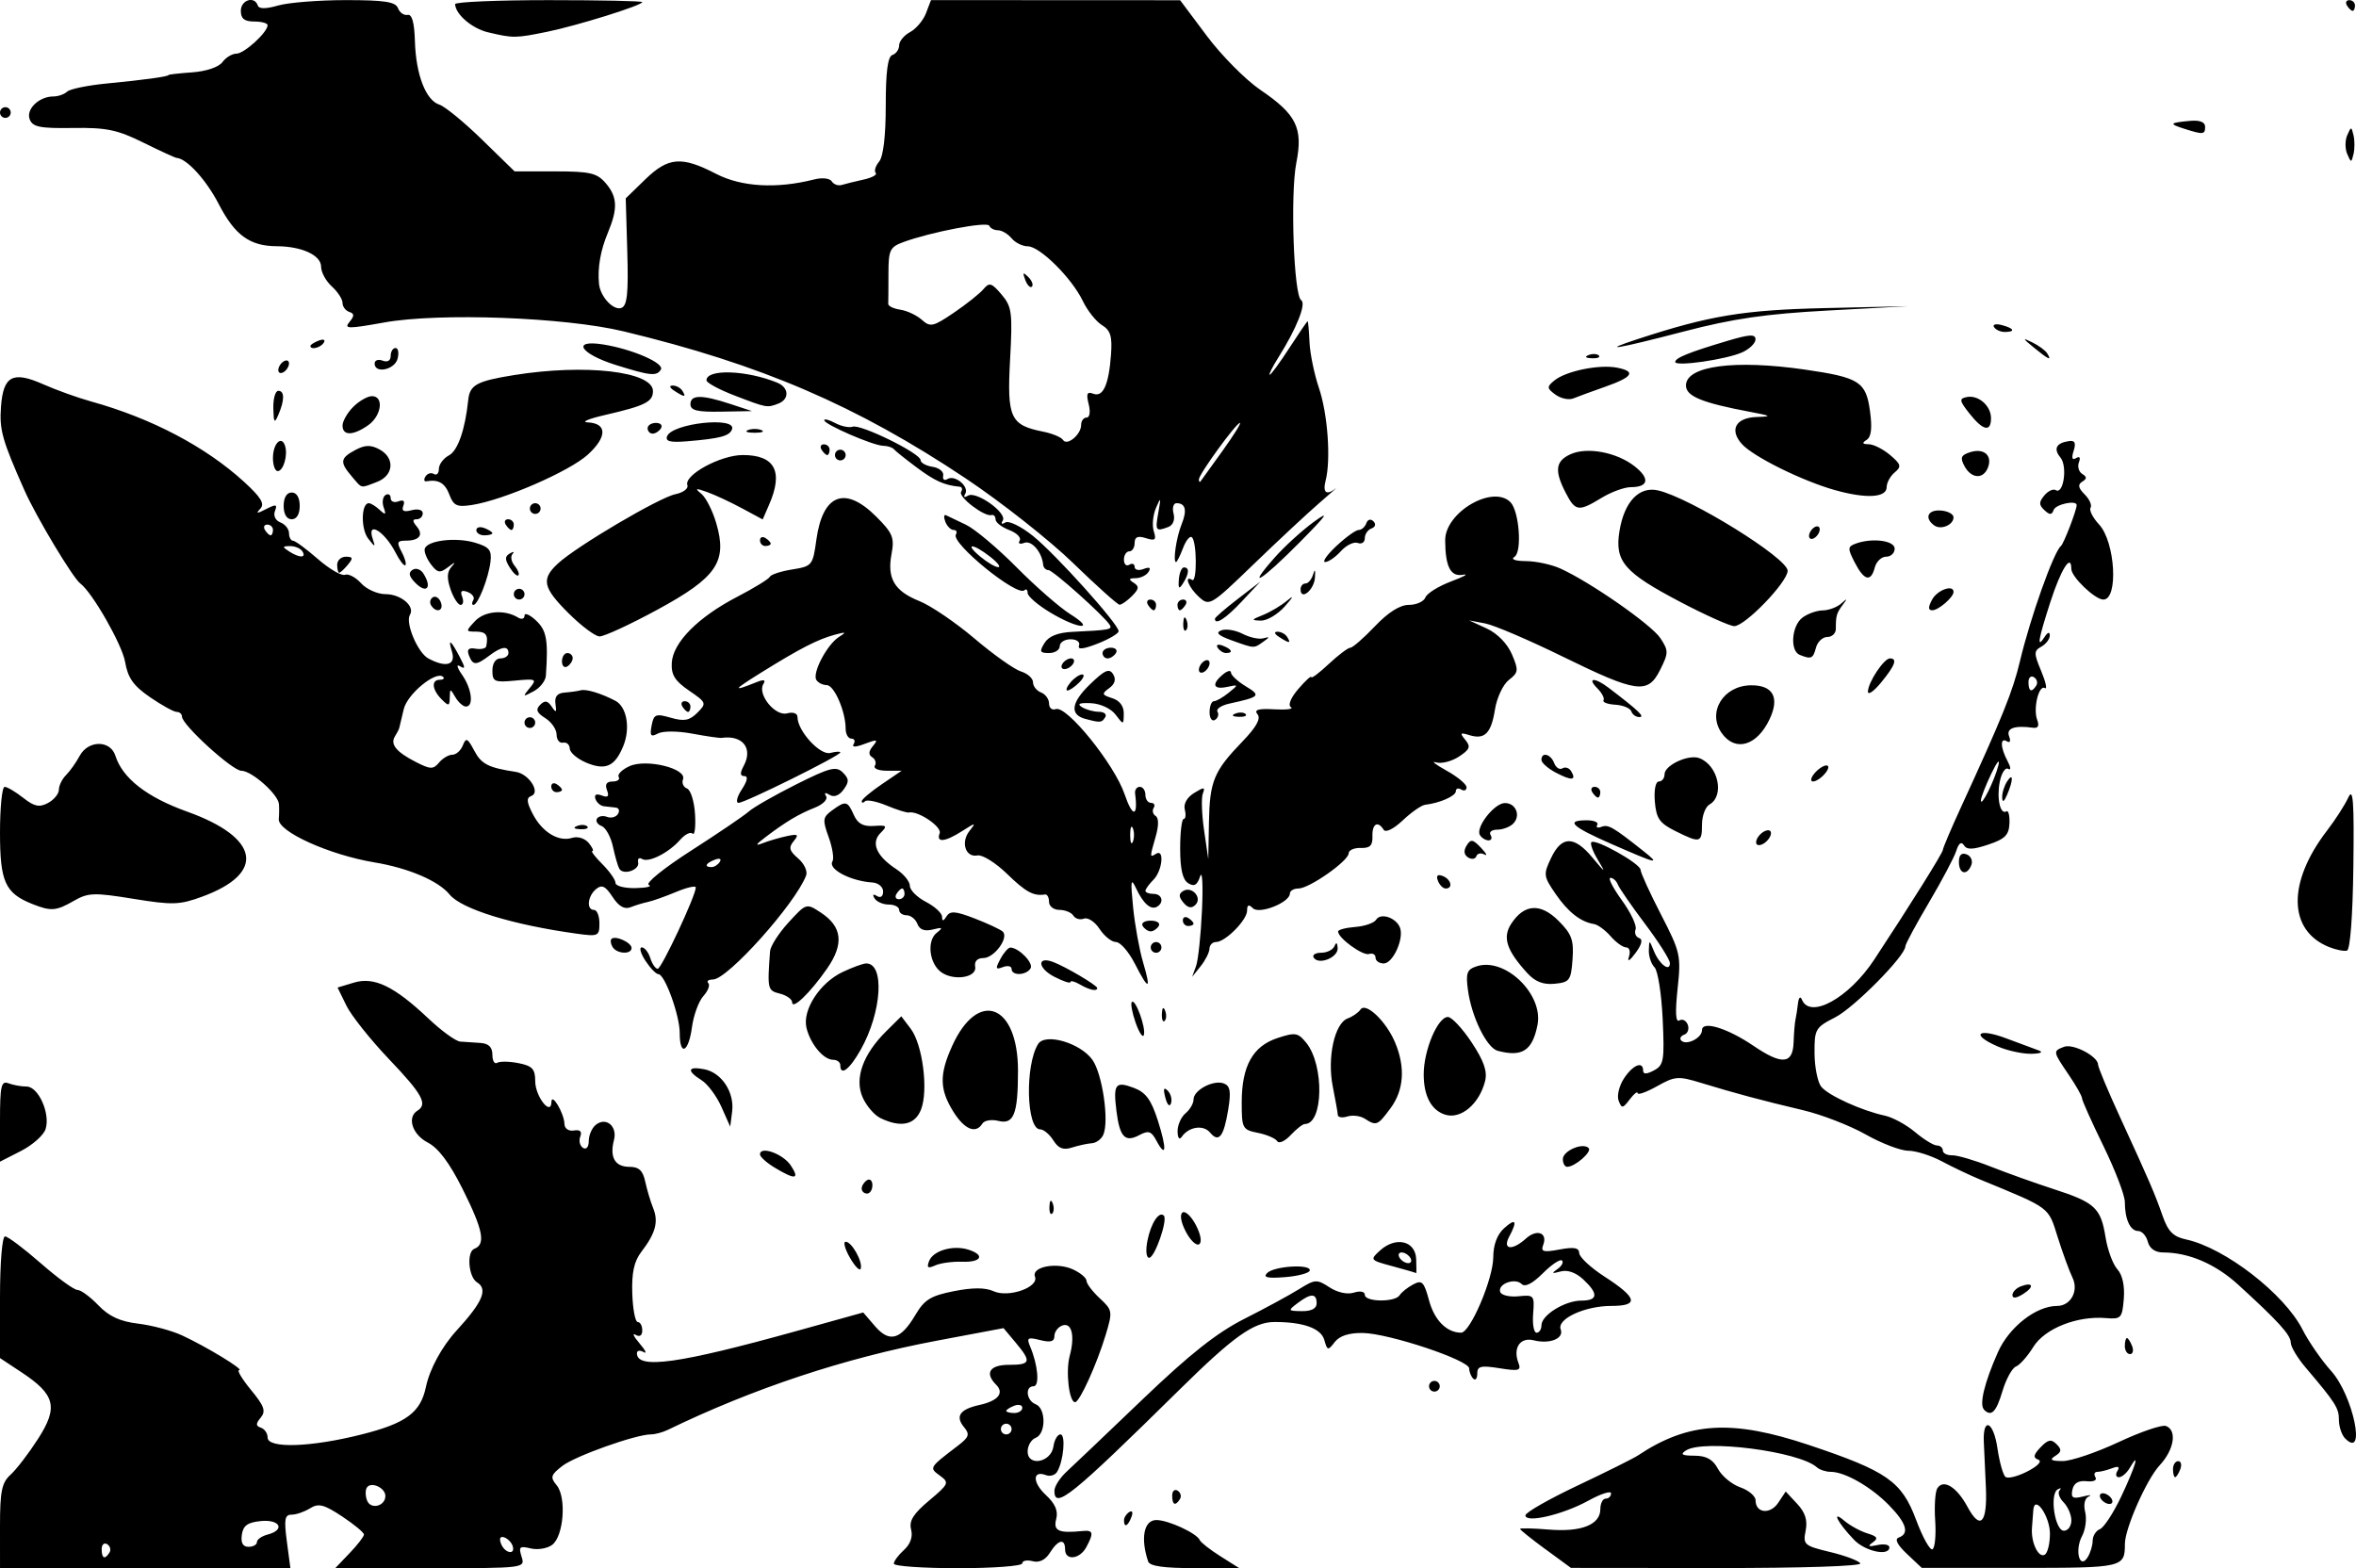 <?xml version="1.0" encoding="UTF-8" standalone="no"?>
<!-- Created with Inkscape (http://www.inkscape.org/) -->

<svg
   xmlns:dc="http://purl.org/dc/elements/1.1/"
   xmlns:cc="http://creativecommons.org/ns#"
   xmlns:rdf="http://www.w3.org/1999/02/22-rdf-syntax-ns#"
   xmlns:svg="http://www.w3.org/2000/svg"
   xmlns="http://www.w3.org/2000/svg"
   xmlns:sodipodi="http://sodipodi.sourceforge.net/DTD/sodipodi-0.dtd"
   xmlns:inkscape="http://www.inkscape.org/namespaces/inkscape"
   width="155.289mm"
   height="103.373mm"
   viewBox="0 0 155.289 103.373"
   version="1.1"
   id="svg8"
   inkscape:version="0.92.2 (5c3e80d, 2017-08-06)"
   sodipodi:docname="overtrek-automatisch-inkscape-incbackground.svg">
  <defs
     id="defs2" />
  <sodipodi:namedview
     id="base"
     pagecolor="#ffffff"
     bordercolor="#666666"
     borderopacity="1.0"
     inkscape:pageopacity="0.0"
     inkscape:pageshadow="2"
     inkscape:zoom="0.7"
     inkscape:cx="-111.92026"
     inkscape:cy="341.50303"
     inkscape:document-units="mm"
     inkscape:current-layer="layer1"
     showgrid="false"
     inkscape:window-width="1920"
     inkscape:window-height="1001"
     inkscape:window-x="-9"
     inkscape:window-y="-9"
     inkscape:window-maximized="1"
     fit-margin-top="0"
     fit-margin-left="0"
     fit-margin-right="0"
     fit-margin-bottom="0" />
  <g
     inkscape:label="Laag 1"
     inkscape:groupmode="layer"
     id="layer1"
     transform="translate(-18.773,-72.196)">
    <path
       style="fill:#000000;stroke-width:0.353"
       d="m 18.773,172.802 c 0,-2.314 0.115,-2.872 0.702,-3.402 0.386,-0.349 1.201,-1.414 1.812,-2.366 1.336,-2.081 1.131,-2.905 -1.089,-4.373 l -1.425,-0.943 v -4.01 c 0,-2.273 0.144,-4.01 0.332,-4.01 0.183,0 1.239,0.794 2.348,1.764 1.109,0.97 2.199,1.764 2.424,1.764 0.225,0 0.844,0.455 1.378,1.012 0.702,0.732 1.426,1.067 2.624,1.211 0.91,0.11 2.21,0.457 2.889,0.772 1.611,0.746 4.139,2.284 3.767,2.291 -0.16,0.003 0.192,0.591 0.782,1.307 0.873,1.059 0.993,1.398 0.643,1.821 -0.338,0.41 -0.336,0.552 0.012,0.669 0.243,0.082 0.441,0.373 0.441,0.648 0,0.737 2.851,0.642 6.205,-0.206 2.93,-0.741 3.873,-1.439 4.229,-3.131 0.25,-1.187 1.051,-2.659 2.026,-3.724 1.719,-1.877 2.074,-2.719 1.339,-3.173 -0.562,-0.347 -0.693,-2.009 -0.175,-2.208 0.766,-0.294 0.581,-1.237 -0.776,-3.949 -0.859,-1.717 -1.591,-2.692 -2.293,-3.055 -1.019,-0.527 -1.387,-1.665 -0.679,-2.103 0.689,-0.426 0.324,-1.087 -1.876,-3.395 -1.224,-1.285 -2.488,-2.873 -2.808,-3.528 l -0.582,-1.191 1.081,-0.326 c 1.331,-0.401 2.656,0.239 4.915,2.375 0.86,0.813 1.801,1.494 2.092,1.514 0.291,0.02 0.886,0.059 1.323,0.088 0.549,0.036 0.794,0.276 0.794,0.779 0,0.4 0.142,0.638 0.317,0.531 0.174,-0.108 0.809,-0.097 1.411,0.023 0.906,0.181 1.095,0.386 1.095,1.19 0,1.002 1.047,2.34 1.069,1.365 0.014,-0.645 0.841,0.758 0.858,1.456 0.007,0.303 0.275,0.485 0.625,0.427 0.409,-0.068 0.547,0.066 0.417,0.405 -0.107,0.279 -0.025,0.612 0.182,0.741 0.218,0.135 0.377,-0.056 0.377,-0.45 0,-0.376 0.204,-0.852 0.453,-1.059 0.675,-0.56 1.449,0.075 1.209,0.993 -0.297,1.136 0.065,1.766 1.015,1.766 0.628,0 0.889,0.243 1.045,0.97 0.114,0.534 0.351,1.325 0.526,1.76 0.362,0.896 0.154,1.656 -0.788,2.883 -0.472,0.615 -0.636,1.372 -0.591,2.734 0.034,1.036 0.196,1.884 0.36,1.884 0.164,0 0.298,0.247 0.298,0.55 0,0.342 -0.167,0.453 -0.441,0.292 -0.243,-0.142 -0.123,0.114 0.265,0.569 0.388,0.455 0.507,0.711 0.265,0.569 -0.243,-0.142 -0.441,-0.107 -0.441,0.077 0,1.079 2.758,0.695 10.545,-1.471 l 4.371,-1.216 0.777,0.903 c 0.953,1.108 1.694,0.9 2.667,-0.749 0.59,-1 1.008,-1.258 2.529,-1.558 1.247,-0.247 2.074,-0.245 2.622,0.004 0.982,0.447 2.995,-0.26 2.727,-0.958 -0.25,-0.652 1.416,-0.976 2.494,-0.485 0.496,0.226 0.902,0.566 0.902,0.755 0,0.189 0.393,0.708 0.873,1.153 0.84,0.778 0.855,0.869 0.397,2.391 -0.582,1.935 -1.719,4.445 -2.019,4.457 -0.396,0.016 -0.637,-2.019 -0.36,-3.045 0.361,-1.339 0.135,-2.247 -0.5,-2.004 -0.279,0.107 -0.507,0.419 -0.507,0.693 0,0.363 -0.254,0.434 -0.94,0.262 -0.825,-0.207 -0.905,-0.154 -0.656,0.434 0.513,1.21 0.634,2.61 0.225,2.61 -0.585,0 -0.475,0.951 0.136,1.186 0.687,0.264 0.687,1.951 0,2.214 -0.291,0.112 -0.529,0.515 -0.529,0.895 0,1.025 1.551,0.727 1.7,-0.327 0.062,-0.437 0.27,-0.794 0.462,-0.794 0.365,0 0.204,1.781 -0.224,2.472 -0.135,0.219 -0.463,0.315 -0.728,0.213 -0.896,-0.344 -0.903,0.481 -0.012,1.307 0.62,0.575 0.825,1.05 0.684,1.589 -0.204,0.78 0.162,0.947 1.733,0.787 0.713,-0.072 0.758,0.118 0.252,1.063 -0.432,0.806 -1.399,0.912 -1.399,0.153 0,-0.752 -0.457,-0.655 -0.998,0.211 -0.3,0.481 -0.701,0.678 -1.143,0.562 -0.374,-0.098 -0.681,-0.034 -0.681,0.142 0,0.176 -1.905,0.32 -4.233,0.32 -2.328,0 -4.233,-0.134 -4.233,-0.298 0,-0.164 0.3,-0.57 0.667,-0.902 0.426,-0.385 0.597,-0.874 0.472,-1.351 -0.148,-0.564 0.142,-1.031 1.184,-1.906 1.308,-1.098 1.345,-1.184 0.715,-1.644 -0.719,-0.526 -0.725,-0.515 1.183,-1.973 0.737,-0.563 0.8,-0.75 0.411,-1.219 -0.601,-0.724 -0.284,-1.182 1.012,-1.467 1.229,-0.27 1.651,-0.783 1.098,-1.336 -0.769,-0.769 -0.421,-1.31 0.842,-1.31 1.446,0 1.506,-0.202 0.439,-1.474 l -0.792,-0.945 -4.41,0.83 c -6.044,1.138 -12.074,3.138 -17.722,5.877 -0.337,0.163 -0.836,0.297 -1.109,0.297 -0.993,0 -5.003,1.429 -5.845,2.084 -0.761,0.591 -0.805,0.743 -0.369,1.269 0.66,0.795 0.465,3.363 -0.298,3.931 -0.322,0.24 -0.96,0.344 -1.418,0.232 -0.723,-0.177 -0.801,-0.105 -0.594,0.55 0.238,0.75 0.212,0.754 -6.024,0.754 h -6.263 l 0.948,-0.989 c 0.521,-0.544 0.948,-1.098 0.948,-1.23 0,-0.132 -0.648,-0.669 -1.441,-1.194 -1.2,-0.794 -1.553,-0.883 -2.112,-0.534 -0.369,0.231 -0.917,0.419 -1.217,0.419 -0.451,0 -0.505,0.306 -0.312,1.764 l 0.234,1.764 h -9.57 -9.57 z m 7.217,1.734 c 0.112,-0.181 0.042,-0.428 -0.156,-0.55 -0.197,-0.122 -0.359,0.026 -0.359,0.328 0,0.62 0.212,0.711 0.514,0.222 z m 26.569,-0.443 c -0.077,-0.23 -0.328,-0.482 -0.559,-0.559 -0.258,-0.086 -0.337,0.075 -0.205,0.419 0.246,0.641 0.975,0.775 0.764,0.14 z m -16.852,-0.245 c 0,-0.171 0.318,-0.395 0.706,-0.496 1.174,-0.307 0.824,-1.012 -0.441,-0.89 -0.879,0.085 -1.173,0.296 -1.259,0.904 -0.076,0.534 0.069,0.794 0.441,0.794 0.305,0 0.554,-0.14 0.554,-0.312 z m 8.467,-3.04 c 0,-0.548 -0.959,-0.975 -1.225,-0.546 -0.104,0.168 -0.096,0.548 0.018,0.844 0.238,0.62 1.207,0.38 1.207,-0.299 z m 41.275,-4.41 c 0,-0.194 -0.159,-0.353 -0.353,-0.353 -0.194,0 -0.353,0.159 -0.353,0.353 0,0.194 0.159,0.353 0.353,0.353 0.194,0 0.353,-0.159 0.353,-0.353 z m 0.706,-1.4 c 0,-0.188 -0.238,-0.25 -0.529,-0.139 -0.291,0.112 -0.529,0.265 -0.529,0.342 0,0.076 0.238,0.139 0.529,0.139 0.291,0 0.529,-0.154 0.529,-0.342 z m 8.296,10.131 c -0.518,-1.536 -0.281,-2.734 0.541,-2.734 0.785,0 2.667,0.871 2.861,1.324 0.066,0.154 0.676,0.631 1.355,1.06 l 1.235,0.779 -2.921,0.006 c -2.027,0.004 -2.967,-0.129 -3.07,-0.435 z m 26.188,-0.806 c -0.922,-0.676 -1.676,-1.281 -1.676,-1.343 0,-0.063 0.85,-0.043 1.89,0.043 2.144,0.178 3.402,-0.32 3.402,-1.346 0,-0.381 0.159,-0.693 0.353,-0.693 0.194,0 0.353,-0.156 0.353,-0.346 0,-0.19 -0.675,0.026 -1.499,0.481 -1.673,0.923 -4.145,1.5 -4.145,0.968 0,-0.187 1.548,-1.071 3.44,-1.966 1.892,-0.895 3.678,-1.785 3.969,-1.979 3.341,-2.223 6.191,-2.397 11.289,-0.689 5.145,1.723 6.102,2.392 7.049,4.923 0.437,1.169 0.926,2.044 1.086,1.945 0.16,-0.099 0.239,-0.95 0.175,-1.891 -0.064,-0.941 -0.002,-1.895 0.137,-2.12 0.398,-0.643 1.282,-0.104 1.993,1.216 0.851,1.58 1.319,1.072 1.211,-1.314 -0.047,-1.032 -0.107,-2.352 -0.135,-2.934 -0.082,-1.717 0.634,-1.408 0.897,0.387 0.133,0.907 0.371,1.756 0.529,1.887 0.158,0.131 0.811,-0.034 1.452,-0.365 0.7,-0.363 0.982,-0.671 0.706,-0.773 -0.351,-0.13 -0.314,-0.322 0.155,-0.814 0.492,-0.515 0.703,-0.556 1.055,-0.204 0.352,0.352 0.335,0.507 -0.086,0.773 -0.401,0.254 -0.286,0.334 0.485,0.338 0.556,0.003 2.211,-0.557 3.678,-1.243 1.467,-0.687 2.877,-1.168 3.134,-1.069 0.748,0.287 0.542,1.564 -0.42,2.598 -0.853,0.917 -2.287,4.16 -2.287,5.172 0,1.561 -0.105,1.585 -6.905,1.585 h -6.483 l -0.979,-0.923 c -0.64,-0.604 -0.826,-0.977 -0.538,-1.079 0.721,-0.255 0.509,-0.953 -0.65,-2.137 -1.18,-1.207 -2.903,-2.193 -3.832,-2.193 -0.319,0 -0.732,-0.135 -0.916,-0.3 -1.173,-1.052 -7.464,-1.862 -8.625,-1.111 -0.405,0.262 -0.274,0.343 0.558,0.347 0.789,0.004 1.214,0.242 1.55,0.87 0.255,0.476 0.916,1.023 1.471,1.216 0.554,0.193 1.008,0.581 1.008,0.861 0,0.846 0.967,0.946 1.493,0.154 l 0.491,-0.74 0.754,0.809 c 0.537,0.577 0.698,1.087 0.56,1.777 -0.183,0.915 -0.096,0.991 1.607,1.4 0.99,0.238 1.889,0.575 1.996,0.749 0.114,0.185 -3.82,0.314 -9.438,0.309 l -9.634,-0.009 -1.676,-1.229 z m 36.066,-0.567 c 0.003,-0.319 0.218,-0.661 0.478,-0.761 0.26,-0.1 0.895,-1.073 1.411,-2.164 0.925,-1.953 1.26,-3.081 0.558,-1.875 -0.198,0.34 -0.52,0.617 -0.716,0.617 -0.196,0 -0.241,-0.186 -0.101,-0.413 0.174,-0.281 0.059,-0.338 -0.361,-0.176 -0.339,0.13 -0.771,0.236 -0.961,0.236 -0.19,0 -0.247,0.159 -0.127,0.352 0.125,0.203 -0.122,0.315 -0.582,0.265 -0.537,-0.059 -0.844,0.126 -0.935,0.564 -0.109,0.528 0.022,0.612 0.691,0.444 0.454,-0.114 0.628,-0.116 0.386,-0.005 -0.264,0.121 -0.358,0.531 -0.235,1.022 0.113,0.451 0.021,1.165 -0.204,1.586 -0.502,0.938 -0.165,2.242 0.364,1.407 0.181,-0.286 0.331,-0.78 0.334,-1.099 z m 0.535,-2.772 c -0.12,-0.194 -0.059,-0.353 0.135,-0.353 0.194,0 0.451,0.159 0.571,0.353 0.12,0.194 0.059,0.353 -0.135,0.353 -0.194,0 -0.451,-0.159 -0.571,-0.353 z m -3.351,2.315 c 0,-1.162 -1.015,-2.611 -1.096,-1.565 -0.021,0.266 -0.061,0.802 -0.09,1.19 -0.071,0.958 0.439,2.007 0.85,1.753 0.184,-0.114 0.335,-0.734 0.335,-1.378 z m 1.411,-0.879 c 0,-0.374 -0.231,-0.911 -0.512,-1.193 -0.282,-0.282 -0.401,-0.636 -0.265,-0.787 0.136,-0.151 0.08,-0.18 -0.125,-0.063 -0.547,0.311 -0.183,2.724 0.411,2.724 0.27,0 0.491,-0.306 0.491,-0.68 z m -14.325,1.276 c -1.076,-1.119 -1.532,-2.011 -0.641,-1.255 0.373,0.317 1.056,0.691 1.518,0.832 0.666,0.203 0.739,0.328 0.353,0.602 -0.36,0.255 -0.281,0.299 0.306,0.171 0.437,-0.096 0.794,-0.03 0.794,0.146 0,0.611 -1.592,0.273 -2.33,-0.495 z m -48.117,-1.281 c 0,-0.183 0.157,-0.429 0.349,-0.547 0.2,-0.124 0.259,0.018 0.139,0.332 -0.235,0.611 -0.487,0.723 -0.487,0.216 z m 3.175,-1.629 c 0,-0.302 0.161,-0.45 0.359,-0.328 0.197,0.122 0.267,0.369 0.156,0.55 -0.302,0.489 -0.514,0.398 -0.514,-0.222 z m -7.761,-0.32 c 0,-0.284 0.357,-0.847 0.794,-1.25 0.437,-0.403 2.699,-2.557 5.027,-4.786 3.115,-2.982 4.886,-4.381 6.703,-5.3 1.358,-0.686 2.977,-1.564 3.596,-1.951 1.059,-0.661 1.18,-0.668 2.011,-0.124 0.524,0.344 1.179,0.486 1.607,0.35 0.42,-0.133 0.723,-0.072 0.723,0.147 0,0.475 2,0.498 2.292,0.026 0.119,-0.193 0.519,-0.513 0.888,-0.71 0.588,-0.315 0.718,-0.185 1.051,1.05 0.352,1.306 1.167,2.127 2.113,2.127 0.604,0 2.116,-3.548 2.12,-4.972 0.002,-0.817 0.255,-1.495 0.709,-1.907 0.776,-0.703 0.903,-0.498 0.34,0.552 -0.462,0.864 0.207,0.935 1.109,0.119 0.717,-0.649 1.442,-0.378 1.134,0.423 -0.173,0.452 0.007,0.502 1.074,0.302 0.96,-0.18 1.287,-0.12 1.301,0.24 0.011,0.264 0.755,0.956 1.655,1.539 2.184,1.412 2.307,1.94 0.454,1.94 -1.743,0 -3.594,0.859 -3.331,1.545 0.232,0.604 -0.715,0.988 -1.777,0.722 -0.897,-0.225 -1.388,0.502 -1.008,1.492 0.194,0.506 0.029,0.553 -1.246,0.349 -1.234,-0.197 -1.47,-0.14 -1.47,0.357 0,0.326 -0.119,0.473 -0.265,0.328 -0.146,-0.146 -0.265,-0.448 -0.265,-0.671 0,-0.548 -5.299,-2.313 -7.017,-2.338 -0.908,-0.013 -1.532,0.189 -1.846,0.598 -0.444,0.578 -0.488,0.57 -0.688,-0.139 -0.216,-0.765 -1.383,-1.186 -3.282,-1.183 -1.369,0.002 -2.697,0.947 -6.242,4.441 -7.155,7.052 -8.266,7.95 -8.266,6.682 z M 120.373,159.558 c 0,-0.672 1.547,-1.628 2.633,-1.628 1.099,0 1.138,-0.451 0.12,-1.399 -0.491,-0.457 -1.04,-0.648 -1.499,-0.52 -0.567,0.158 -0.612,0.124 -0.206,-0.155 0.285,-0.196 0.424,-0.452 0.308,-0.568 -0.116,-0.116 -0.685,0.262 -1.264,0.841 -0.681,0.681 -1.173,0.931 -1.395,0.71 -0.435,-0.435 -1.593,-0.012 -1.416,0.518 0.073,0.219 0.614,0.348 1.202,0.288 1.026,-0.105 1.065,-0.059 0.97,1.147 -0.055,0.691 0.046,1.256 0.224,1.256 0.178,0 0.323,-0.22 0.323,-0.489 z m -14.817,-1.452 c 0,-0.668 -0.383,-0.671 -1.255,-0.011 -0.656,0.496 -0.644,0.518 0.285,0.529 0.632,0.007 0.97,-0.173 0.97,-0.518 z m 56.444,10.936 c 0,-0.291 0.154,-0.529 0.342,-0.529 0.188,0 0.25,0.238 0.139,0.529 -0.112,0.291 -0.265,0.529 -0.342,0.529 -0.076,0 -0.139,-0.238 -0.139,-0.529 z m 11.354,-2.017 c -0.23,-0.23 -0.417,-0.781 -0.417,-1.225 0,-0.789 -0.213,-1.123 -2.205,-3.47 -0.534,-0.629 -0.97,-1.362 -0.97,-1.631 0,-0.503 -0.825,-1.411 -3.475,-3.827 -1.492,-1.36 -3.247,-2.112 -4.936,-2.116 -0.529,-10e-4 -0.893,-0.256 -1.011,-0.708 -0.101,-0.388 -0.387,-0.706 -0.635,-0.706 -0.523,0 -0.879,-0.776 -0.879,-1.915 0,-0.439 -0.635,-2.098 -1.411,-3.687 -0.776,-1.588 -1.411,-3.004 -1.411,-3.147 0,-0.143 -0.397,-0.844 -0.882,-1.558 -1.044,-1.536 -1.046,-1.55 -0.303,-1.835 0.6,-0.23 2.243,0.633 2.243,1.178 0,0.17 0.645,1.714 1.434,3.431 1.977,4.302 2.297,5.046 2.824,6.548 0.358,1.02 0.698,1.361 1.54,1.542 2.562,0.551 6.487,3.589 7.68,5.945 0.399,0.789 1.249,2.017 1.889,2.73 1.447,1.613 2.329,5.853 0.926,4.449 z m -23.812,-1.916 c -0.322,-0.322 0.03,-1.776 0.915,-3.771 0.736,-1.66 2.519,-3.056 3.901,-3.056 0.9,0 1.442,-0.993 1.018,-1.864 -0.209,-0.43 -0.649,-1.632 -0.976,-2.672 -0.636,-2.021 -0.43,-1.867 -5.1,-3.792 -0.679,-0.28 -1.822,-0.823 -2.539,-1.206 -0.718,-0.383 -1.712,-0.697 -2.21,-0.697 -0.498,0 -1.762,-0.483 -2.808,-1.074 -1.046,-0.591 -2.909,-1.311 -4.14,-1.602 -2.672,-0.631 -4.49,-1.117 -6.697,-1.793 -1.518,-0.465 -1.73,-0.449 -2.91,0.214 -0.7,0.393 -1.278,0.599 -1.284,0.457 -0.006,-0.142 -0.24,0.044 -0.519,0.413 -0.46,0.607 -0.53,0.616 -0.733,0.086 -0.124,-0.322 0.034,-0.982 0.351,-1.465 0.588,-0.897 1.265,-1.172 1.265,-0.514 0,0.246 0.232,0.241 0.713,-0.017 0.649,-0.347 0.701,-0.654 0.574,-3.39 -0.077,-1.655 -0.318,-3.187 -0.537,-3.405 -0.218,-0.218 -0.387,-0.723 -0.375,-1.12 0.022,-0.705 0.03,-0.704 0.328,0.035 0.354,0.878 1.061,1.418 1.061,0.811 0,-0.227 -0.734,-1.388 -1.63,-2.578 -0.897,-1.191 -1.707,-2.364 -1.802,-2.606 -0.094,-0.243 -0.314,-0.441 -0.489,-0.441 -0.174,0 0.165,0.666 0.755,1.48 0.59,0.814 0.996,1.677 0.904,1.917 -0.092,0.241 0.012,0.498 0.231,0.571 0.262,0.087 0.18,0.428 -0.24,0.993 -0.382,0.514 -0.555,0.611 -0.43,0.242 0.115,-0.341 0.035,-0.617 -0.18,-0.617 -0.214,0 -0.675,-0.33 -1.025,-0.733 -0.35,-0.403 -0.845,-0.767 -1.1,-0.807 -0.885,-0.141 -1.712,-0.792 -2.539,-1.999 -0.79,-1.153 -0.804,-1.272 -0.283,-2.365 0.697,-1.462 1.518,-1.463 2.733,-0.004 0.848,1.019 0.887,1.035 0.35,0.146 -0.333,-0.55 -0.527,-1.078 -0.433,-1.173 0.258,-0.258 3.235,1.413 3.244,1.821 0.004,0.194 0.61,1.521 1.347,2.949 1.279,2.48 1.328,2.7 1.092,4.9 -0.165,1.545 -0.127,2.23 0.115,2.08 0.199,-0.123 0.449,0.003 0.556,0.28 0.106,0.277 0.004,0.572 -0.228,0.655 -0.232,0.083 -0.325,0.256 -0.207,0.384 0.331,0.36 1.373,-0.155 1.373,-0.679 0,-0.648 1.671,-0.139 3.403,1.038 1.869,1.27 2.584,1.207 2.635,-0.231 0.022,-0.631 0.078,-1.305 0.123,-1.499 0.045,-0.194 0.119,-0.67 0.164,-1.058 0.046,-0.402 0.158,-0.516 0.26,-0.265 0.531,1.315 3.095,-0.099 4.76,-2.624 2.348,-3.561 4.531,-7.051 4.531,-7.243 0,-0.117 0.535,-1.378 1.189,-2.802 2.746,-5.978 3.416,-7.636 3.894,-9.645 0.688,-2.889 2.22,-7.195 2.698,-7.585 0.189,-0.154 1.038,-2.362 1.038,-2.698 0,-0.349 -1.375,-0.061 -1.514,0.317 -0.126,0.345 -0.26,0.348 -0.614,0.015 -0.366,-0.345 -0.367,-0.529 -0.004,-0.966 0.247,-0.297 0.584,-0.456 0.751,-0.353 0.515,0.318 0.79,-1.573 0.312,-2.148 -0.479,-0.577 -0.279,-0.961 0.565,-1.085 0.387,-0.057 0.471,0.119 0.305,0.642 -0.151,0.477 -0.098,0.64 0.158,0.482 0.236,-0.146 0.31,-0.04 0.19,0.273 -0.108,0.281 -0.01,0.627 0.218,0.768 0.317,0.196 0.317,0.317 -0.002,0.514 -0.305,0.188 -0.261,0.413 0.161,0.835 0.318,0.318 0.494,0.714 0.391,0.88 -0.103,0.166 0.149,0.662 0.559,1.103 1.07,1.148 1.288,4.951 0.284,4.951 -0.553,0 -2.113,-1.494 -2.113,-2.025 0,-1.055 -0.683,0.028 -1.381,2.189 -0.804,2.488 -0.908,3.119 -0.383,2.305 0.209,-0.324 0.344,-0.365 0.347,-0.106 0.003,0.233 -0.246,0.564 -0.553,0.736 -0.506,0.283 -0.507,0.434 -0.013,1.618 0.3,0.718 0.409,1.222 0.243,1.119 -0.402,-0.249 -0.79,1.36 -0.506,2.1 0.146,0.382 0.055,0.56 -0.265,0.515 -1.227,-0.171 -1.794,0.03 -1.589,0.563 0.12,0.314 0.061,0.456 -0.139,0.332 -0.464,-0.287 -0.443,0.402 0.039,1.303 0.215,0.402 0.234,0.63 0.043,0.512 -0.19,-0.117 -0.439,0.259 -0.555,0.836 -0.22,1.098 0.028,2.215 0.436,1.964 0.131,-0.081 0.221,0.277 0.199,0.796 -0.032,0.766 -0.293,1.027 -1.394,1.395 -1.022,0.341 -1.417,0.351 -1.609,0.042 -0.165,-0.266 -0.34,-0.138 -0.5,0.366 -0.135,0.427 -0.947,1.96 -1.802,3.408 -0.856,1.448 -1.556,2.749 -1.556,2.893 0,0.626 -3.376,4.041 -4.624,4.678 -1.307,0.667 -1.372,0.781 -1.362,2.369 0.006,0.918 0.205,1.91 0.441,2.204 0.464,0.578 2.67,1.581 4.195,1.908 0.519,0.111 1.415,0.599 1.991,1.084 0.577,0.485 1.224,0.882 1.438,0.882 0.215,0 0.39,0.149 0.39,0.331 0,0.182 0.278,0.324 0.617,0.316 0.34,-0.008 1.49,0.33 2.558,0.752 1.067,0.422 2.937,1.09 4.156,1.485 2.7,0.874 3.087,1.236 3.396,3.17 0.133,0.833 0.483,1.78 0.778,2.106 0.337,0.373 0.494,1.095 0.424,1.95 -0.105,1.272 -0.178,1.352 -1.17,1.268 -1.907,-0.161 -4.041,0.686 -4.793,1.902 -0.379,0.614 -0.894,1.194 -1.145,1.291 -0.25,0.096 -0.65,0.826 -0.889,1.623 -0.417,1.393 -0.733,1.708 -1.222,1.219 z m 0.948,-42.457 c 0.121,-0.485 -0.086,-0.247 -0.459,0.529 -0.373,0.776 -0.684,1.57 -0.691,1.764 -0.018,0.54 0.901,-1.294 1.15,-2.293 z m 2.499,-5.267 c 0.112,-0.181 0.042,-0.428 -0.156,-0.55 -0.197,-0.122 -0.359,0.026 -0.359,0.328 0,0.62 0.212,0.711 0.514,0.222 z m -40.025,46.19 c 0,-0.194 0.159,-0.353 0.353,-0.353 0.194,0 0.353,0.159 0.353,0.353 0,0.194 -0.159,0.353 -0.353,0.353 -0.194,0 -0.353,-0.159 -0.353,-0.353 z m 45.861,-2.646 c 0,-0.291 0.062,-0.529 0.139,-0.529 0.076,0 0.23,0.238 0.342,0.529 0.112,0.291 0.049,0.529 -0.139,0.529 -0.188,0 -0.342,-0.238 -0.342,-0.529 z m -7.408,-3.359 c 0,-0.202 0.245,-0.461 0.544,-0.576 0.827,-0.318 0.925,0.025 0.145,0.512 -0.436,0.273 -0.69,0.296 -0.69,0.064 z m -49.126,-1.455 c 0.469,-0.469 2.916,-0.613 2.81,-0.166 -0.041,0.172 -0.778,0.367 -1.638,0.435 -1.149,0.09 -1.46,0.019 -1.171,-0.27 z m -27.499,-1.015 c -0.331,-0.578 -0.455,-1.05 -0.277,-1.05 0.4,0 1.141,1.331 0.989,1.775 -0.061,0.179 -0.382,-0.147 -0.712,-0.725 z m 35.769,0.565 c -1.493,-0.401 -1.508,-0.421 -0.823,-1.041 1.044,-0.944 2.335,-0.634 2.379,0.572 0.02,0.534 0.02,0.949 0,0.924 -0.02,-0.025 -0.72,-0.23 -1.556,-0.455 z m 1.168,-0.557 c -0.12,-0.194 -0.377,-0.353 -0.571,-0.353 -0.194,0 -0.255,0.159 -0.135,0.353 0.12,0.194 0.377,0.353 0.571,0.353 0.194,0 0.255,-0.159 0.135,-0.353 z m -31.715,0.213 c 0.264,-0.688 1.579,-1.069 2.585,-0.75 1.122,0.356 0.868,0.845 -0.416,0.798 -0.631,-0.023 -1.426,0.086 -1.768,0.241 -0.484,0.22 -0.573,0.156 -0.402,-0.289 z m 14.391,-1.348 c 0.229,-1.146 0.763,-1.96 1.078,-1.645 0.275,0.275 -0.597,2.781 -0.968,2.781 -0.192,0 -0.24,-0.489 -0.111,-1.136 z m 2.523,-0.597 c -0.323,-0.624 -0.406,-1.134 -0.206,-1.258 0.185,-0.114 0.581,0.264 0.879,0.842 0.323,0.624 0.406,1.134 0.206,1.258 -0.185,0.114 -0.581,-0.264 -0.879,-0.842 z m -8.984,-1.648 c 0.017,-0.411 0.101,-0.495 0.213,-0.213 0.102,0.255 0.089,0.559 -0.028,0.676 -0.117,0.117 -0.201,-0.091 -0.185,-0.463 z m -12.375,-1.185 c 0,-0.183 0.159,-0.43 0.353,-0.55 0.194,-0.12 0.353,0.029 0.353,0.332 0,0.302 -0.159,0.55 -0.353,0.55 -0.194,0 -0.353,-0.149 -0.353,-0.332 z m -5.732,-1.376 c -0.533,-0.322 -0.97,-0.715 -0.97,-0.874 -0.001,-0.586 1.523,-0.038 2.03,0.73 0.609,0.922 0.299,0.964 -1.06,0.144 z m 51.946,-0.561 c 0,-0.55 1.317,-1.117 1.702,-0.733 0.242,0.242 -0.898,1.238 -1.416,1.238 -0.157,0 -0.285,-0.227 -0.285,-0.505 z M 18.773,146.082 c 0,-2.309 0.079,-2.66 0.558,-2.477 0.307,0.118 0.843,0.214 1.192,0.214 0.781,0 1.579,1.782 1.255,2.802 -0.129,0.406 -0.858,1.056 -1.62,1.444 l -1.385,0.707 z m 69.427,1.284 c -0.249,-0.399 -0.64,-0.725 -0.869,-0.725 -0.909,0 -1.01,-4.219 -0.134,-5.625 0.466,-0.747 2.78,-0.075 3.576,1.038 0.66,0.923 1.115,4.03 0.723,4.939 -0.125,0.291 -0.466,0.545 -0.757,0.564 -0.291,0.019 -0.88,0.147 -1.308,0.284 -0.576,0.184 -0.897,0.06 -1.231,-0.476 z m 6.787,0.007 c -0.33,-0.617 -0.518,-0.675 -1.125,-0.35 -0.934,0.5 -1.289,0.123 -1.502,-1.595 -0.221,-1.78 -0.069,-1.98 1.155,-1.518 0.782,0.295 1.136,0.779 1.576,2.155 0.603,1.887 0.552,2.534 -0.104,1.309 z m 7.968,0.046 c -0.113,-0.184 -0.686,-0.43 -1.272,-0.547 -1.018,-0.204 -1.066,-0.294 -1.066,-2.003 0,-2.399 0.725,-3.707 2.35,-4.244 1.184,-0.391 1.359,-0.362 1.904,0.311 1.196,1.477 1.129,5.353 -0.093,5.353 -0.14,0 -0.561,0.329 -0.936,0.732 -0.375,0.403 -0.775,0.582 -0.888,0.398 z m -6.566,-0.646 c -0.003,-0.413 0.233,-0.948 0.524,-1.19 0.291,-0.242 0.529,-0.652 0.529,-0.913 0,-0.62 1.319,-1.315 1.999,-1.054 0.416,0.16 0.479,0.533 0.289,1.703 -0.294,1.811 -0.622,2.23 -1.199,1.534 -0.446,-0.537 -1.412,-0.387 -1.876,0.291 -0.148,0.216 -0.262,0.057 -0.265,-0.372 z m -14.793,-1.32 c -0.901,-1.458 -0.914,-2.438 -0.059,-4.321 1.703,-3.75 4.334,-2.751 4.334,1.644 0,2.859 -0.275,3.563 -1.291,3.308 -0.451,-0.113 -0.926,-0.034 -1.055,0.176 -0.436,0.705 -1.19,0.39 -1.929,-0.807 z m -15.272,-0.292 c -0.319,-0.717 -0.909,-1.509 -1.311,-1.761 -0.994,-0.621 -0.92,-0.931 0.172,-0.722 1.151,0.22 2.006,1.515 1.844,2.793 l -0.126,0.993 z m 10.47,0.731 c -0.394,-0.192 -0.917,-0.803 -1.163,-1.358 -0.55,-1.243 0.016,-2.836 1.547,-4.353 l 1.001,-0.992 0.619,0.816 c 0.785,1.034 1.174,4.044 0.688,5.314 -0.396,1.034 -1.335,1.234 -2.693,0.574 z m 31.937,0.046 c -0.291,-0.187 -0.807,-0.253 -1.147,-0.147 -0.34,0.106 -0.624,0.062 -0.633,-0.096 -0.008,-0.159 -0.158,-1.003 -0.332,-1.876 -0.379,-1.903 0.117,-4.171 0.983,-4.49 0.329,-0.121 0.708,-0.385 0.842,-0.585 0.342,-0.513 1.684,0.758 2.275,2.154 0.694,1.639 0.592,3.152 -0.291,4.347 -0.851,1.151 -0.933,1.184 -1.698,0.694 z m 5.292,-0.267 c -0.913,-0.292 -1.411,-1.231 -1.411,-2.66 0,-1.587 0.925,-3.778 1.594,-3.778 0.251,0 0.954,0.753 1.564,1.673 0.812,1.226 1.049,1.909 0.887,2.556 -0.379,1.512 -1.604,2.539 -2.634,2.209 z m -18.439,-1.118 c -0.153,-0.587 -0.108,-0.725 0.154,-0.463 0.205,0.205 0.303,0.581 0.218,0.835 -0.088,0.264 -0.248,0.104 -0.373,-0.373 z m -21.425,-2.145 c 0,-0.194 -0.214,-0.353 -0.474,-0.353 -0.632,0 -1.492,-1.029 -1.754,-2.099 -0.287,-1.174 0.871,-2.97 2.376,-3.685 0.657,-0.312 1.361,-0.567 1.564,-0.567 1.227,0 1.023,3.214 -0.361,5.676 -0.74,1.317 -1.351,1.781 -1.351,1.027 z m 43.334,-0.943 c -0.725,-0.192 -1.727,-2.238 -1.965,-4.009 -0.152,-1.134 -0.067,-1.359 0.595,-1.57 1.865,-0.592 4.389,1.856 3.991,3.869 -0.336,1.699 -1.008,2.137 -2.622,1.709 z m 32.954,-0.289 c -1.793,-0.779 -1.343,-1.243 0.529,-0.546 0.922,0.344 1.914,0.713 2.205,0.82 0.291,0.108 0.053,0.202 -0.529,0.21 -0.582,0.008 -1.574,-0.21 -2.205,-0.484 z M 63.576,140.298 c 0,-1.173 -0.984,-3.888 -1.409,-3.888 -0.151,0 -0.534,-0.397 -0.852,-0.882 -0.318,-0.485 -0.426,-0.882 -0.241,-0.882 0.185,0 0.438,0.318 0.561,0.706 0.123,0.388 0.343,0.706 0.489,0.706 0.25,0 2.512,-4.832 2.51,-5.362 -3.53e-4,-0.136 -0.588,-0.001 -1.305,0.298 -0.717,0.3 -1.55,0.595 -1.852,0.657 -0.302,0.062 -0.814,0.218 -1.14,0.347 -0.406,0.161 -0.779,-0.052 -1.191,-0.681 -0.471,-0.719 -0.704,-0.829 -1.085,-0.514 -0.562,0.466 -0.649,1.374 -0.132,1.374 0.194,0 0.353,0.399 0.353,0.886 0,0.84 -0.078,0.875 -1.499,0.679 -4.229,-0.584 -7.599,-1.623 -8.378,-2.583 -0.729,-0.897 -2.701,-1.741 -4.939,-2.113 -2.991,-0.497 -6.393,-2.037 -6.318,-2.859 0.027,-0.295 0.031,-0.743 0.009,-0.995 -0.058,-0.649 -1.798,-2.188 -2.473,-2.188 -0.592,-2e-4 -3.917,-3.03 -3.917,-3.569 0,-0.171 -0.157,-0.311 -0.348,-0.311 -0.191,0 -0.982,-0.437 -1.758,-0.97 -1.099,-0.756 -1.461,-1.269 -1.643,-2.327 -0.196,-1.142 -2.162,-4.583 -2.954,-5.17 -0.488,-0.362 -2.907,-4.397 -3.678,-6.136 -1.472,-3.319 -1.661,-3.99 -1.549,-5.51 0.149,-2.037 0.775,-2.374 2.768,-1.491 0.867,0.384 2.291,0.896 3.164,1.138 3.988,1.106 7.564,2.987 10.102,5.311 1.108,1.015 1.363,1.439 1.058,1.762 -0.312,0.332 -0.227,0.337 0.385,0.022 0.658,-0.338 0.752,-0.317 0.581,0.13 -0.119,0.309 0.033,0.626 0.361,0.751 0.311,0.119 0.566,0.438 0.566,0.709 0,0.27 0.119,0.494 0.265,0.498 0.146,0.004 0.882,0.546 1.637,1.205 0.755,0.659 1.559,1.126 1.786,1.039 0.228,-0.087 0.706,0.164 1.063,0.559 0.357,0.395 1.082,0.718 1.61,0.718 1.009,0 1.956,0.797 1.611,1.355 -0.325,0.526 0.509,2.509 1.214,2.886 1.166,0.624 1.825,0.434 1.554,-0.448 -0.287,-0.933 -0.074,-0.776 0.537,0.395 0.351,0.673 0.348,0.782 -0.013,0.559 -0.251,-0.155 -0.189,0.094 0.141,0.565 0.644,0.92 0.788,2.097 0.255,2.097 -0.184,0 -0.497,-0.278 -0.695,-0.617 -0.339,-0.582 -0.36,-0.58 -0.37,0.025 -0.009,0.571 -0.07,0.584 -0.54,0.113 -0.631,-0.631 -0.691,-1.285 -0.118,-1.285 0.226,0 0.327,-0.084 0.224,-0.187 -0.448,-0.448 -2.357,1.11 -2.597,2.118 -0.14,0.588 -0.274,1.148 -0.298,1.245 -0.024,0.097 -0.15,0.343 -0.28,0.546 -0.334,0.523 0.075,1.031 1.358,1.689 0.976,0.5 1.163,0.506 1.543,0.049 0.237,-0.286 0.633,-0.52 0.88,-0.52 0.247,0 0.557,-0.278 0.69,-0.617 0.208,-0.532 0.312,-0.484 0.752,0.348 0.471,0.891 0.929,1.124 2.748,1.402 0.858,0.131 1.641,1.357 1.013,1.586 -0.334,0.122 -0.313,0.396 0.092,1.179 0.624,1.208 1.706,1.866 2.6,1.582 0.364,-0.116 0.836,0.029 1.088,0.333 0.245,0.295 0.354,0.537 0.242,0.537 -0.112,0 0.186,0.39 0.662,0.866 0.476,0.476 0.866,1.032 0.866,1.235 0,0.203 0.595,0.356 1.323,0.341 0.728,-0.015 1.119,-0.11 0.871,-0.21 -0.252,-0.101 0.984,-1.103 2.788,-2.259 1.782,-1.143 3.494,-2.305 3.804,-2.582 0.31,-0.277 1.718,-1.082 3.128,-1.788 2.223,-1.112 2.632,-1.216 3.069,-0.779 0.417,0.417 0.425,0.612 0.046,1.13 -0.287,0.392 -0.63,0.52 -0.919,0.341 -0.289,-0.179 -0.375,-0.146 -0.23,0.088 0.127,0.206 -0.204,0.544 -0.739,0.755 -1.067,0.421 -1.916,0.927 -3.259,1.947 -0.658,0.499 -0.704,0.601 -0.18,0.396 0.388,-0.152 1.102,-0.361 1.587,-0.465 0.744,-0.159 0.815,-0.107 0.454,0.331 -0.346,0.418 -0.289,0.638 0.294,1.137 0.397,0.34 0.634,0.847 0.527,1.126 -0.719,1.875 -5.181,6.857 -6.141,6.857 -0.299,0 -0.438,0.106 -0.308,0.236 0.13,0.13 -0.016,0.514 -0.324,0.855 -0.308,0.34 -0.647,1.266 -0.753,2.057 -0.223,1.663 -0.806,1.943 -0.806,0.387 z m 2.643,-11.292 c 0.124,-0.2 -0.018,-0.259 -0.332,-0.139 -0.611,0.235 -0.723,0.487 -0.216,0.487 0.183,0 0.429,-0.157 0.547,-0.349 z M 38.705,108.541 c -0.12,-0.194 -0.486,-0.35 -0.815,-0.347 -0.514,0.005 -0.523,0.053 -0.067,0.347 0.691,0.446 1.158,0.446 0.882,0 z m -1.94,-1.411 c 0,-0.194 -0.168,-0.353 -0.374,-0.353 -0.205,0 -0.275,0.159 -0.156,0.353 0.12,0.194 0.288,0.353 0.374,0.353 0.086,0 0.156,-0.159 0.156,-0.353 z m 56.858,32.477 c -0.229,-0.657 -0.341,-1.27 -0.248,-1.362 0.236,-0.236 0.944,1.718 0.791,2.179 -0.069,0.208 -0.313,-0.159 -0.542,-0.816 z m 1.731,-0.58 c 0.017,-0.411 0.101,-0.495 0.213,-0.213 0.102,0.255 0.089,0.559 -0.028,0.676 -0.117,0.117 -0.201,-0.091 -0.185,-0.463 z m -24.37,-0.76 c 0,-0.203 -0.365,-0.461 -0.81,-0.573 -0.811,-0.204 -0.829,-0.283 -0.646,-2.789 0.025,-0.342 0.573,-1.198 1.217,-1.901 1.168,-1.275 1.175,-1.277 2.121,-0.657 1.42,0.93 1.551,2.066 0.425,3.69 -1.11,1.601 -2.307,2.758 -2.307,2.229 z m 18.962,-1.18 c -0.34,-0.198 -0.617,-0.268 -0.617,-0.157 0,0.112 -0.481,-0.046 -1.07,-0.35 -1.098,-0.568 -1.153,-1.38 -0.065,-0.969 0.822,0.311 2.899,1.54 2.899,1.715 0,0.241 -0.501,0.136 -1.147,-0.239 z m 3.616,-1.383 c -0.396,-0.776 -0.951,-1.411 -1.234,-1.411 -0.283,0 -0.768,-0.387 -1.078,-0.861 -0.31,-0.473 -0.774,-0.78 -1.031,-0.682 -0.257,0.099 -0.572,0.01 -0.7,-0.198 -0.128,-0.207 -0.541,-0.377 -0.918,-0.377 -0.377,0 -0.685,-0.238 -0.685,-0.529 0,-0.291 -0.119,-0.51 -0.265,-0.487 -0.756,0.119 -1.266,-0.158 -2.508,-1.365 -0.749,-0.728 -1.623,-1.272 -1.942,-1.209 -0.787,0.155 -1.121,-0.864 -0.529,-1.612 0.451,-0.57 0.422,-0.57 -0.477,0.004 -1.142,0.729 -1.733,0.787 -1.487,0.145 0.163,-0.425 -1.433,-1.5 -2.029,-1.367 -0.132,0.029 -0.787,-0.175 -1.454,-0.454 -0.668,-0.279 -1.313,-0.408 -1.435,-0.286 -0.122,0.122 -0.221,0.121 -0.221,-0.001 0,-0.122 0.592,-0.625 1.317,-1.117 l 1.317,-0.895 h -0.985 c -0.542,0 -0.893,-0.148 -0.782,-0.328 0.112,-0.181 0.034,-0.433 -0.173,-0.561 -0.26,-0.161 -0.246,-0.389 0.047,-0.741 0.361,-0.435 0.283,-0.456 -0.532,-0.146 -0.619,0.235 -0.878,0.239 -0.737,0.011 0.12,-0.193 0.049,-0.352 -0.156,-0.352 -0.205,0 -0.374,-0.294 -0.374,-0.653 0,-1.135 -0.756,-2.875 -1.248,-2.875 -0.261,0 -0.569,-0.154 -0.685,-0.342 -0.281,-0.455 0.715,-2.344 1.493,-2.832 0.514,-0.323 0.47,-0.347 -0.265,-0.149 -1.135,0.306 -2.298,0.903 -4.832,2.479 -1.918,1.193 -1.974,1.306 -0.313,0.642 0.467,-0.187 0.598,-0.146 0.426,0.133 -0.413,0.668 0.774,2.138 1.56,1.932 0.404,-0.106 0.689,-0.003 0.689,0.247 0,0.908 1.492,2.538 2.162,2.363 0.363,-0.095 0.661,-0.11 0.661,-0.033 0,0.21 -6.279,3.322 -6.704,3.322 -0.202,0 -0.108,-0.397 0.21,-0.882 0.37,-0.565 0.432,-0.882 0.172,-0.882 -0.291,0 -0.303,-0.192 -0.042,-0.68 0.621,-1.161 -0.077,-2.037 -1.465,-1.838 -0.134,0.019 -1.004,-0.107 -1.932,-0.28 -0.961,-0.18 -1.935,-0.183 -2.262,-0.008 -0.469,0.251 -0.544,0.155 -0.414,-0.525 0.143,-0.75 0.268,-0.801 1.263,-0.515 0.883,0.253 1.233,0.188 1.749,-0.328 0.625,-0.625 0.608,-0.671 -0.549,-1.463 -0.933,-0.639 -1.181,-1.041 -1.134,-1.836 0.08,-1.337 1.736,-3.006 4.308,-4.342 1.121,-0.582 2.091,-1.178 2.156,-1.323 0.065,-0.146 0.727,-0.363 1.472,-0.482 1.314,-0.21 1.361,-0.268 1.592,-1.949 0.416,-3.024 1.886,-3.596 3.948,-1.534 1.09,1.09 1.211,1.385 1.008,2.465 -0.303,1.616 0.19,2.444 1.847,3.108 0.749,0.3 2.381,1.41 3.626,2.467 1.245,1.057 2.621,2.032 3.058,2.167 0.437,0.135 0.794,0.455 0.794,0.713 0,0.257 0.238,0.559 0.529,0.671 0.291,0.112 0.529,0.441 0.529,0.732 0,0.291 0.198,0.456 0.441,0.366 0.714,-0.264 3.862,3.629 4.539,5.615 0.528,1.547 0.895,1.521 0.691,-0.05 -0.032,-0.243 0.108,-0.441 0.311,-0.441 0.203,0 0.368,0.238 0.368,0.529 0,0.291 0.168,0.529 0.374,0.529 0.205,0 0.282,0.148 0.171,0.328 -0.112,0.181 -0.053,0.421 0.13,0.534 0.207,0.128 0.209,0.637 0.006,1.345 -0.404,1.41 -0.404,1.41 0.026,1.144 0.561,-0.346 0.409,1.128 -0.176,1.714 -0.291,0.291 -0.529,0.62 -0.529,0.731 0,0.111 0.238,0.202 0.529,0.202 0.561,0 0.722,0.545 0.248,0.838 -0.408,0.252 -0.913,-0.182 -1.387,-1.191 -0.35,-0.744 -0.382,-0.552 -0.203,1.235 0.116,1.164 0.411,2.791 0.654,3.616 0.555,1.877 0.381,1.905 -0.546,0.088 z m -0.119,-8.908 c -0.098,-0.243 -0.178,-0.044 -0.178,0.441 0,0.485 0.08,0.683 0.178,0.441 0.098,-0.243 0.098,-0.639 0,-0.882 z m 25.993,9.542 c -1.37,-1.503 -1.644,-2.352 -1.051,-3.256 0.857,-1.308 1.929,-1.372 3.115,-0.186 0.871,0.871 1.014,1.265 0.922,2.537 -0.1,1.39 -0.191,1.514 -1.178,1.611 -0.756,0.074 -1.286,-0.133 -1.808,-0.706 z m -38.634,-0.063 c -0.781,-0.571 -0.952,-2.059 -0.296,-2.582 0.445,-0.354 0.403,-0.391 -0.258,-0.225 -0.533,0.134 -0.86,0.014 -1.008,-0.37 -0.12,-0.313 -0.44,-0.569 -0.71,-0.569 -0.27,0 -0.491,-0.159 -0.491,-0.353 0,-0.194 -0.308,-0.353 -0.685,-0.353 -0.377,0 -0.798,-0.183 -0.936,-0.407 -0.156,-0.252 -0.097,-0.312 0.156,-0.156 0.241,0.149 0.407,0.028 0.407,-0.298 0,-0.302 -0.318,-0.57 -0.706,-0.594 -1.437,-0.09 -2.945,-0.884 -2.634,-1.387 0.115,-0.185 0.003,-0.906 -0.249,-1.602 -0.414,-1.144 -0.392,-1.313 0.222,-1.762 0.901,-0.659 1.022,-0.634 1.435,0.297 0.256,0.576 0.618,0.775 1.322,0.727 0.865,-0.06 0.912,-0.009 0.438,0.465 -0.65,0.65 -0.267,1.526 1.039,2.382 0.493,0.323 0.896,0.818 0.896,1.099 0,0.282 0.476,0.758 1.058,1.059 0.582,0.301 1.061,0.742 1.064,0.979 0.004,0.319 0.082,0.311 0.297,-0.028 0.236,-0.372 0.589,-0.345 1.847,0.141 0.855,0.331 1.687,0.718 1.848,0.86 0.443,0.39 -0.549,1.752 -1.276,1.752 -0.394,0 -0.597,0.218 -0.533,0.572 0.13,0.716 -1.42,0.958 -2.249,0.352 z m -2.41,-5.157 c 0,-0.194 -0.07,-0.353 -0.156,-0.353 -0.086,0 -0.254,0.159 -0.374,0.353 -0.12,0.194 -0.05,0.353 0.156,0.353 0.205,0 0.374,-0.159 0.374,-0.353 z m 7.056,4.95 c 0,-0.188 -0.257,-0.243 -0.57,-0.123 -0.486,0.186 -0.51,0.106 -0.164,-0.54 0.223,-0.417 0.52,-0.754 0.658,-0.748 0.575,0.026 1.54,1.028 1.325,1.376 -0.29,0.47 -1.249,0.496 -1.249,0.035 z m 12.158,-0.187 c 0.142,-0.388 0.319,-2.055 0.393,-3.704 0.074,-1.649 0.019,-2.646 -0.123,-2.215 -0.193,0.587 -0.39,0.7 -0.787,0.453 -0.367,-0.229 -0.529,-0.929 -0.529,-2.282 0,-1.073 0.104,-1.952 0.232,-1.952 0.127,-3.5e-4 0.16,-0.279 0.073,-0.618 -0.096,-0.374 0.145,-0.805 0.613,-1.093 0.66,-0.407 0.744,-0.402 0.576,0.034 -0.108,0.28 -0.071,1.368 0.081,2.416 l 0.277,1.906 0.044,-2.404 c 0.05,-2.734 0.32,-3.388 2.2,-5.338 0.925,-0.959 1.237,-1.52 1.003,-1.802 -0.25,-0.302 0.043,-0.388 1.11,-0.328 0.797,0.045 1.289,-0.018 1.092,-0.139 -0.213,-0.132 -0.013,-0.622 0.492,-1.21 0.468,-0.544 0.85,-0.892 0.85,-0.775 0,0.118 0.516,-0.27 1.147,-0.861 0.631,-0.591 1.272,-1.075 1.425,-1.076 0.153,-10e-4 0.883,-0.637 1.621,-1.413 0.881,-0.926 1.651,-1.411 2.241,-1.411 0.494,0 0.984,-0.221 1.087,-0.491 0.104,-0.27 0.875,-0.748 1.713,-1.062 0.839,-0.314 1.181,-0.508 0.762,-0.432 -0.814,0.149 -1.163,-0.527 -1.172,-2.27 -0.01,-1.843 3.132,-3.684 4.298,-2.519 0.583,0.583 0.785,3.289 0.269,3.608 -0.264,0.163 0.04,0.276 0.756,0.281 0.659,0.004 1.675,0.221 2.257,0.483 1.965,0.884 6.024,3.71 6.608,4.601 0.539,0.822 0.538,0.969 -0.016,2.077 -0.814,1.631 -1.524,1.536 -6.416,-0.862 -2.231,-1.094 -4.533,-2.079 -5.115,-2.189 l -1.058,-0.201 1.159,0.535 c 0.698,0.322 1.355,0.995 1.654,1.693 0.454,1.062 0.438,1.203 -0.198,1.696 -0.381,0.296 -0.793,1.169 -0.915,1.94 -0.251,1.586 -0.679,2.014 -1.697,1.696 -0.596,-0.186 -0.636,-0.138 -0.258,0.316 0.37,0.446 0.299,0.631 -0.425,1.105 -0.478,0.313 -1.156,0.483 -1.505,0.377 -0.35,-0.106 -0.041,0.137 0.687,0.542 0.728,0.404 1.323,0.899 1.323,1.1 0,0.201 -0.159,0.267 -0.353,0.147 -0.194,-0.12 -0.353,-0.068 -0.353,0.114 0,0.314 -1.059,0.78 -2.026,0.893 -0.241,0.028 -0.904,0.49 -1.474,1.028 -0.606,0.571 -1.129,0.827 -1.258,0.617 -0.383,-0.619 -0.767,-0.393 -0.738,0.434 0.021,0.604 -0.162,0.787 -0.766,0.766 -0.437,-0.015 -0.797,0.143 -0.801,0.353 -0.01,0.506 -2.6,2.321 -3.312,2.321 -0.309,0 -0.561,0.147 -0.561,0.327 0,0.592 -2.017,1.395 -2.44,0.972 -0.274,-0.274 -0.382,-0.23 -0.382,0.156 0,0.623 -1.435,2.072 -2.051,2.072 -0.23,0 -0.423,0.198 -0.429,0.441 -0.006,0.243 -0.266,0.758 -0.577,1.147 l -0.565,0.706 z m 7.754,-0.562 c -0.109,-0.176 0.116,-0.32 0.499,-0.32 0.383,0 0.777,-0.198 0.875,-0.441 0.113,-0.28 0.188,-0.231 0.206,0.135 0.03,0.63 -1.261,1.141 -1.58,0.625 z m 4.077,0.004 c 0,-0.21 -0.191,-0.319 -0.424,-0.241 -0.41,0.137 -2.045,-1.048 -2.045,-1.482 0,-0.118 0.51,-0.253 1.133,-0.3 0.623,-0.048 1.242,-0.263 1.376,-0.479 0.295,-0.477 1.318,-0.136 1.571,0.523 0.278,0.726 -0.464,2.362 -1.072,2.362 -0.296,0 -0.538,-0.172 -0.538,-0.382 z M 59.151,134.624 c -0.128,-0.207 -0.16,-0.449 -0.071,-0.537 0.246,-0.246 1.321,0.241 1.321,0.599 0,0.442 -0.968,0.394 -1.249,-0.061 z m 35.469,0.024 c 0,-0.194 0.159,-0.353 0.353,-0.353 0.194,0 0.353,0.159 0.353,0.353 0,0.194 -0.159,0.353 -0.353,0.353 -0.194,0 -0.353,-0.159 -0.353,-0.353 z m 77.677,-0.02 c -2.717,-1.086 -2.776,-4.256 -0.142,-7.684 0.546,-0.71 1.175,-1.689 1.398,-2.174 0.322,-0.702 0.391,0.228 0.335,4.557 -0.042,3.269 -0.21,5.476 -0.422,5.533 -0.194,0.051 -0.72,-0.053 -1.168,-0.232 z m -78.207,-1.391 c -0.12,-0.194 0.118,-0.353 0.529,-0.353 0.411,0 0.649,0.159 0.529,0.353 -0.12,0.194 -0.358,0.353 -0.529,0.353 -0.171,0 -0.409,-0.159 -0.529,-0.353 z m 2.646,-0.374 c 0,-0.205 0.159,-0.275 0.353,-0.156 0.194,0.12 0.353,0.288 0.353,0.374 0,0.086 -0.159,0.156 -0.353,0.156 -0.194,0 -0.353,-0.168 -0.353,-0.374 z M 20.899,131.785 c -1.789,-0.714 -2.126,-1.46 -2.126,-4.708 0,-1.657 0.137,-3.013 0.305,-3.013 0.168,0 0.719,0.325 1.225,0.723 0.735,0.578 1.063,0.646 1.635,0.34 0.394,-0.211 0.716,-0.604 0.716,-0.875 0,-0.27 0.213,-0.705 0.473,-0.965 0.26,-0.26 0.663,-0.827 0.894,-1.26 0.562,-1.051 2.026,-1.059 2.358,-0.013 0.471,1.485 2.074,2.733 4.728,3.683 4.788,1.714 5.205,4.06 0.995,5.604 -1.496,0.549 -1.957,0.563 -4.54,0.144 -2.595,-0.421 -2.977,-0.408 -3.92,0.133 -1.177,0.676 -1.505,0.7 -2.742,0.207 z m 75.876,-0.09 c -0.315,-0.379 -0.321,-0.577 -0.025,-0.76 0.575,-0.356 1.289,0.434 0.818,0.905 -0.255,0.255 -0.498,0.211 -0.793,-0.145 z m 16.774,-1.44 c -0.131,-0.342 -0.027,-0.446 0.315,-0.315 0.558,0.214 0.703,0.826 0.196,0.826 -0.173,0 -0.403,-0.23 -0.511,-0.511 z m -53.956,-0.792 c -0.092,-0.156 -0.281,-0.811 -0.419,-1.454 -0.138,-0.644 -0.473,-1.256 -0.745,-1.36 -0.272,-0.104 -0.41,-0.325 -0.308,-0.49 0.102,-0.165 0.403,-0.217 0.668,-0.115 0.265,0.102 0.587,0.015 0.715,-0.192 0.128,-0.207 0.065,-0.397 -0.141,-0.421 -0.205,-0.024 -0.559,-0.064 -0.785,-0.088 -0.226,-0.024 -0.478,-0.243 -0.559,-0.485 -0.094,-0.281 0.057,-0.363 0.416,-0.225 0.412,0.158 0.504,0.064 0.345,-0.353 -0.147,-0.383 -0.026,-0.568 0.37,-0.568 0.323,0 0.504,-0.136 0.402,-0.301 -0.102,-0.166 0.219,-0.486 0.714,-0.711 1.108,-0.505 3.797,0.157 3.525,0.867 -0.093,0.242 0.027,0.515 0.267,0.607 0.24,0.092 0.476,0.854 0.526,1.694 0.05,0.84 -0.021,1.416 -0.158,1.28 -0.136,-0.136 -0.502,0.042 -0.813,0.396 -0.766,0.873 -2.089,1.541 -2.521,1.274 -0.195,-0.12 -0.311,-0.018 -0.257,0.227 0.108,0.498 -0.977,0.865 -1.24,0.419 z m 88.296,-0.449 c 0,-0.459 0.172,-0.628 0.507,-0.5 0.279,0.107 0.421,0.419 0.315,0.694 -0.282,0.736 -0.822,0.608 -0.822,-0.195 z m -32.349,-0.296 c -0.274,-0.171 -0.31,-0.445 -0.101,-0.782 0.275,-0.445 0.412,-0.424 0.952,0.147 0.347,0.367 0.445,0.564 0.219,0.439 -0.226,-0.126 -0.464,-0.074 -0.529,0.115 -0.065,0.189 -0.308,0.226 -0.541,0.081 z m 9.506,-0.862 c -2.694,-1.178 -3.127,-1.587 -1.682,-1.587 0.482,0 0.791,0.137 0.687,0.305 -0.104,0.168 0.022,0.224 0.279,0.125 0.447,-0.172 0.756,0.007 2.744,1.582 1.173,0.93 0.974,0.888 -2.028,-0.425 z m 9.503,-0.286 c 0.085,-0.255 0.363,-0.532 0.617,-0.617 0.265,-0.088 0.397,0.044 0.309,0.309 -0.085,0.255 -0.363,0.532 -0.617,0.617 -0.265,0.088 -0.397,-0.044 -0.309,-0.309 z m -18.232,-0.328 c -0.305,-0.493 0.939,-2.095 1.636,-2.109 0.732,-0.014 1.08,0.834 0.557,1.357 -0.218,0.218 -0.691,0.396 -1.052,0.396 -0.361,0 -0.558,0.159 -0.438,0.353 0.12,0.194 0.059,0.353 -0.135,0.353 -0.194,0 -0.45,-0.157 -0.569,-0.35 z m 12.874,-0.268 c -1.037,-0.518 -1.252,-0.828 -1.344,-1.94 -0.063,-0.766 0.048,-1.323 0.265,-1.323 0.206,0 0.374,-0.213 0.374,-0.473 0,-0.603 1.586,-1.338 2.299,-1.064 1.239,0.475 1.676,2.478 0.666,3.053 -0.273,0.155 -0.496,0.75 -0.496,1.323 0,1.215 -0.121,1.244 -1.764,0.423 z m -72.386,-0.329 c 0.255,-0.102 0.559,-0.089 0.676,0.028 0.117,0.117 -0.091,0.201 -0.463,0.185 -0.411,-0.017 -0.495,-0.101 -0.213,-0.213 z m 93.935,-1.876 c -0.011,-0.291 0.134,-0.767 0.323,-1.058 0.417,-0.645 0.417,-0.088 0,0.882 -0.2,0.465 -0.31,0.525 -0.323,0.176 z m -27.018,-0.353 c -0.12,-0.194 -0.05,-0.353 0.156,-0.353 0.205,0 0.374,0.159 0.374,0.353 0,0.194 -0.07,0.353 -0.156,0.353 -0.086,0 -0.254,-0.159 -0.374,-0.353 z m -68.615,-0.374 c 0,-0.205 0.159,-0.275 0.353,-0.156 0.194,0.12 0.353,0.288 0.353,0.374 0,0.086 -0.159,0.156 -0.353,0.156 -0.194,0 -0.353,-0.168 -0.353,-0.374 z m 66.234,-0.903 c -0.534,-0.28 -0.97,-0.663 -0.97,-0.851 0,-0.546 0.61,-0.394 0.842,0.21 0.116,0.303 0.361,0.46 0.543,0.347 0.182,-0.112 0.437,-0.033 0.567,0.177 0.383,0.62 0.053,0.659 -0.981,0.116 z m 17.022,0.042 c 0.242,-0.291 0.598,-0.529 0.792,-0.529 0.197,0 0.159,0.234 -0.086,0.529 -0.242,0.291 -0.598,0.529 -0.792,0.529 -0.197,0 -0.159,-0.234 0.086,-0.529 z m -80.963,-0.719 c -0.582,-0.246 -1.066,-0.661 -1.074,-0.922 -0.009,-0.262 -0.207,-0.436 -0.441,-0.387 -0.234,0.049 -0.425,-0.191 -0.425,-0.532 0,-0.341 -0.336,-0.831 -0.747,-1.087 -0.567,-0.354 -0.648,-0.565 -0.338,-0.876 0.31,-0.31 0.494,-0.282 0.762,0.117 0.288,0.43 0.334,0.398 0.25,-0.173 -0.071,-0.486 0.113,-0.716 0.603,-0.752 0.388,-0.029 0.864,-0.097 1.058,-0.15 0.359,-0.099 1.344,0.198 2.285,0.691 0.756,0.395 1.003,1.814 0.521,2.988 -0.555,1.35 -1.175,1.625 -2.453,1.085 z m 74.848,-1.95 c -0.961,-1.372 0.11,-3.119 1.926,-3.141 1.465,-0.018 1.916,0.802 1.233,2.241 -0.837,1.763 -2.269,2.171 -3.159,0.9 z m -78.905,-0.683 c 0,-0.194 0.159,-0.353 0.353,-0.353 0.194,0 0.353,0.159 0.353,0.353 0,0.194 -0.159,0.353 -0.353,0.353 -0.194,0 -0.353,-0.159 -0.353,-0.353 z m 36.984,-0.237 c -1.061,-0.281 -0.965,-1.07 0.277,-2.274 0.985,-0.955 1.283,-1.087 1.535,-0.68 0.209,0.338 0.124,0.643 -0.258,0.921 -0.509,0.372 -0.487,0.443 0.202,0.661 0.489,0.155 0.767,0.527 0.76,1.015 -0.011,0.76 -0.018,0.761 -0.54,0.07 -0.303,-0.402 -0.995,-0.723 -1.622,-0.755 -0.746,-0.037 -0.938,0.043 -0.606,0.253 0.268,0.17 0.774,0.311 1.125,0.314 0.351,0.003 0.54,0.164 0.42,0.358 -0.226,0.366 -0.316,0.374 -1.293,0.115 z m 8.172,-0.447 c 0,-0.4 0.128,-0.726 0.285,-0.726 0.157,0 0.594,-0.25 0.97,-0.555 0.668,-0.541 0.665,-0.551 -0.109,-0.386 -0.913,0.195 -1.034,-0.184 -0.265,-0.823 0.291,-0.242 0.529,-0.298 0.529,-0.125 0,0.173 0.436,0.579 0.97,0.903 1.024,0.621 0.951,0.699 -1.072,1.143 -0.542,0.119 -0.896,0.359 -0.788,0.534 0.108,0.175 0.035,0.418 -0.162,0.54 -0.199,0.123 -0.359,-0.103 -0.359,-0.505 z m 1.698,0.091 c 0.255,-0.102 0.559,-0.089 0.676,0.028 0.117,0.117 -0.091,0.201 -0.463,0.185 -0.411,-0.017 -0.495,-0.101 -0.213,-0.213 z m 26.102,-0.144 c -0.071,-0.212 -0.545,-0.41 -1.054,-0.441 -0.509,-0.031 -0.86,-0.162 -0.78,-0.292 0.08,-0.13 -0.105,-0.487 -0.412,-0.794 -0.706,-0.706 -0.171,-0.73 0.744,-0.033 1.961,1.492 2.416,1.923 2.041,1.933 -0.226,0.006 -0.469,-0.162 -0.54,-0.374 z m -62.548,-0.32 c -0.12,-0.194 -0.05,-0.353 0.156,-0.353 0.205,0 0.374,0.159 0.374,0.353 0,0.194 -0.07,0.353 -0.156,0.353 -0.086,0 -0.254,-0.159 -0.374,-0.353 z m -10.062,-1.222 c 0.489,-0.592 0.429,-0.623 -0.97,-0.489 -1.358,0.13 -1.491,0.07 -1.491,-0.661 0,-0.479 0.214,-0.803 0.529,-0.803 0.291,0 0.529,-0.159 0.529,-0.353 0,-0.498 -0.458,-0.438 -1.255,0.165 -0.879,0.665 -1.091,0.663 -1.35,-0.011 -0.151,-0.394 -0.027,-0.52 0.437,-0.441 0.357,0.06 0.673,-0.009 0.703,-0.155 0.151,-0.737 -0.009,-0.97 -0.665,-0.97 -0.698,0 -0.7,-0.021 -0.077,-0.69 0.631,-0.677 1.95,-0.787 2.839,-0.238 0.234,0.145 0.426,0.089 0.426,-0.124 0,-0.213 0.34,-0.071 0.755,0.316 0.704,0.656 0.816,1.279 0.654,3.645 -0.023,0.339 -0.39,0.802 -0.814,1.028 -0.716,0.382 -0.734,0.366 -0.251,-0.22 z m 88.204,0.239 c -0.002,-0.598 1.052,-2.192 1.45,-2.192 0.51,0 0.34,0.465 -0.581,1.587 -0.477,0.582 -0.868,0.854 -0.869,0.605 z m -52.566,-0.605 c 0.242,-0.291 0.59,-0.529 0.774,-0.529 0.184,0 0.097,0.238 -0.194,0.529 -0.291,0.291 -0.639,0.529 -0.774,0.529 -0.135,0 -0.047,-0.238 0.194,-0.529 z m 8.467,-0.84 c 0,-0.194 0.159,-0.451 0.353,-0.571 0.194,-0.12 0.353,-0.059 0.353,0.135 0,0.194 -0.159,0.451 -0.353,0.571 -0.194,0.12 -0.353,0.059 -0.353,-0.135 z M 55.814,115.794 c 0,-0.302 0.159,-0.55 0.353,-0.55 0.194,0 0.353,0.149 0.353,0.332 0,0.183 -0.159,0.43 -0.353,0.55 -0.194,0.12 -0.353,-0.029 -0.353,-0.332 z m 32.985,0.156 c 0.12,-0.194 0.377,-0.353 0.571,-0.353 0.194,0 0.255,0.159 0.135,0.353 -0.12,0.194 -0.377,0.353 -0.571,0.353 -0.194,0 -0.255,-0.159 -0.135,-0.353 z m 2.646,-0.706 c 0,-0.194 0.247,-0.353 0.55,-0.353 0.302,0 0.452,0.159 0.332,0.353 -0.12,0.194 -0.367,0.353 -0.55,0.353 -0.183,0 -0.332,-0.159 -0.332,-0.353 z m 45.949,0.119 c -0.653,-0.264 -0.535,-1.911 0.176,-2.45 0.34,-0.258 0.943,-0.474 1.341,-0.48 0.398,-0.006 0.946,-0.21 1.218,-0.452 0.41,-0.365 0.427,-0.35 0.101,0.088 -0.409,0.55 -0.454,0.706 -0.454,1.587 0,0.291 -0.253,0.529 -0.562,0.529 -0.309,0 -0.645,0.318 -0.747,0.706 -0.19,0.725 -0.312,0.779 -1.072,0.472 z m -49.773,-0.784 c 0.282,-0.451 0.879,-0.687 1.855,-0.733 2.415,-0.114 2.629,-0.154 2.444,-0.454 -0.368,-0.595 -3.747,-3.616 -4.045,-3.616 -0.171,0 -0.326,-0.159 -0.345,-0.353 -0.083,-0.843 -0.761,-1.628 -1.245,-1.443 -0.293,0.112 -0.426,0.047 -0.304,-0.15 0.119,-0.192 -0.19,-0.504 -0.687,-0.693 -0.497,-0.189 -0.903,-0.506 -0.903,-0.705 0,-0.199 -0.119,-0.326 -0.265,-0.283 -0.458,0.136 -2.208,-1.199 -2.005,-1.528 0.107,-0.173 0.066,-0.326 -0.091,-0.341 -1.013,-0.096 -1.631,-0.372 -2.822,-1.26 -0.739,-0.551 -1.424,-1.098 -1.521,-1.216 -0.097,-0.117 -0.415,-0.218 -0.706,-0.223 -0.66,-0.012 -3.881,-1.41 -3.881,-1.684 0,-0.111 0.326,-0.027 0.725,0.187 0.399,0.213 0.915,0.321 1.147,0.239 0.523,-0.186 4.478,1.758 4.478,2.201 0,0.178 0.357,0.378 0.794,0.444 0.437,0.067 0.75,0.328 0.697,0.58 -0.053,0.252 0.073,0.354 0.28,0.226 0.494,-0.305 1.463,0.506 1.17,0.981 -0.132,0.214 -0.056,0.262 0.183,0.114 0.535,-0.331 2.601,1.142 2.295,1.637 -0.139,0.225 -0.07,0.278 0.169,0.13 0.223,-0.138 1.039,0.26 1.818,0.886 1.499,1.205 5.648,5.819 5.648,6.282 0,0.151 -0.623,0.519 -1.385,0.818 -0.943,0.37 -1.334,0.412 -1.226,0.129 0.09,-0.234 -0.152,-0.415 -0.555,-0.415 -0.393,0 -0.714,0.204 -0.714,0.454 0,0.249 -0.319,0.454 -0.709,0.454 -0.606,0 -0.648,-0.097 -0.293,-0.665 z m 11.411,0.316 c -0.124,-0.2 0.018,-0.259 0.332,-0.139 0.611,0.235 0.723,0.487 0.216,0.487 -0.183,0 -0.429,-0.157 -0.547,-0.349 z m 0.9,-0.496 c -0.87,-0.314 -1.057,-0.499 -0.661,-0.651 0.304,-0.117 0.934,-0.014 1.4,0.227 0.466,0.242 1.081,0.376 1.367,0.298 0.446,-0.121 0.445,-0.088 -0.009,0.233 -0.628,0.444 -0.561,0.447 -2.096,-0.107 z m 3.154,-0.213 c -0.318,-0.205 -0.361,-0.344 -0.109,-0.347 0.231,-0.003 0.518,0.153 0.638,0.347 0.271,0.438 0.149,0.438 -0.529,0 z m -46.831,-1.558 c -1.707,-1.702 -1.825,-2.251 -0.706,-3.288 1.219,-1.13 6.674,-4.348 7.735,-4.565 0.519,-0.106 0.877,-0.373 0.796,-0.594 -0.246,-0.666 2.183,-1.99 3.653,-1.99 2.117,0 2.689,1.078 1.735,3.269 l -0.425,0.976 -1.375,-0.74 c -0.756,-0.407 -1.788,-0.887 -2.293,-1.067 -0.762,-0.271 -0.826,-0.251 -0.375,0.117 0.299,0.244 0.74,1.112 0.98,1.929 0.749,2.546 0.049,3.578 -3.874,5.709 -1.812,0.984 -3.532,1.778 -3.823,1.764 -0.291,-0.014 -1.204,-0.699 -2.028,-1.521 z m 40.509,0.647 c 0.017,-0.411 0.101,-0.495 0.213,-0.213 0.102,0.255 0.089,0.559 -0.028,0.676 -0.117,0.117 -0.201,-0.091 -0.185,-0.463 z m -8.759,-0.699 c -0.825,-0.494 -1.499,-1.075 -1.499,-1.29 0,-0.215 -0.094,-0.297 -0.21,-0.182 -0.464,0.464 -4.865,-3.114 -4.519,-3.674 0.102,-0.164 0.034,-0.299 -0.151,-0.299 -0.185,0 -0.43,-0.246 -0.546,-0.547 -0.116,-0.301 -0.093,-0.492 0.05,-0.424 0.143,0.068 0.737,0.352 1.319,0.631 0.582,0.279 2.083,1.542 3.335,2.806 1.252,1.264 2.84,2.65 3.528,3.08 1.747,1.094 0.529,1 -1.307,-0.101 z m -3.969,-3.681 c -1.154,-0.902 -1.738,-0.913 -0.656,-0.012 0.458,0.382 0.992,0.696 1.186,0.698 0.194,0.002 -0.044,-0.307 -0.529,-0.686 z m 45.508,2.989 c -3.715,-1.949 -4.348,-2.679 -4.031,-4.659 0.312,-1.951 1.292,-2.99 2.548,-2.701 2.13,0.49 8.539,4.465 8.539,5.295 0,0.744 -2.82,3.667 -3.523,3.65 -0.294,-0.007 -1.884,-0.72 -3.533,-1.585 z m -30.692,1.098 c 0,-0.081 0.675,-0.665 1.499,-1.299 l 1.499,-1.152 -1.216,1.299 c -1.07,1.144 -1.783,1.604 -1.783,1.152 z m 3.168,-0.247 c 0.481,-0.192 1.195,-0.617 1.587,-0.945 0.471,-0.394 0.423,-0.268 -0.142,0.371 -0.47,0.532 -1.185,0.958 -1.587,0.945 -0.655,-0.02 -0.64,-0.059 0.142,-0.371 z m -54.835,-0.64 c -0.112,-0.181 -0.058,-0.418 0.119,-0.527 0.177,-0.109 0.413,0.038 0.524,0.328 0.219,0.572 -0.311,0.736 -0.642,0.199 z m 47.257,-0.024 c -0.12,-0.194 -0.05,-0.353 0.156,-0.353 0.205,0 0.374,0.159 0.374,0.353 0,0.194 -0.07,0.353 -0.156,0.353 -0.086,0 -0.254,-0.159 -0.374,-0.353 z m 1.94,0 c 0,-0.194 0.168,-0.353 0.374,-0.353 0.205,0 0.275,0.159 0.156,0.353 -0.12,0.194 -0.288,0.353 -0.374,0.353 -0.086,0 -0.156,-0.159 -0.156,-0.353 z m 49.742,-0.353 c 0.337,-0.63 1.411,-1.014 1.411,-0.504 0,0.351 -0.992,1.21 -1.398,1.21 -0.281,0 -0.285,-0.198 -0.013,-0.706 z M 48.472,111.049 c -0.253,-0.726 -0.238,-1.153 0.054,-1.482 0.312,-0.353 0.26,-0.349 -0.219,0.014 -0.541,0.41 -0.698,0.384 -1.135,-0.193 -0.278,-0.368 -0.459,-0.828 -0.401,-1.022 0.163,-0.546 2.038,-0.773 3.301,-0.4 0.949,0.281 1.12,0.488 1.031,1.25 -0.124,1.071 -0.826,2.854 -1.123,2.854 -0.113,0 -0.118,-0.142 -0.011,-0.316 0.107,-0.174 -0.06,-0.414 -0.371,-0.533 -0.405,-0.155 -0.508,-0.065 -0.362,0.316 0.113,0.293 0.066,0.533 -0.103,0.533 -0.169,0 -0.467,-0.459 -0.663,-1.02 z m 41.032,-1.737 c -1.552,-1.505 -4.733,-4.013 -7.069,-5.574 -7.2,-4.811 -13.514,-7.525 -22.564,-9.701 -3.873,-0.931 -12.143,-1.237 -15.774,-0.584 -2.393,0.43 -2.67,0.427 -2.293,-0.03 0.337,-0.408 0.334,-0.551 -0.013,-0.668 -0.243,-0.082 -0.441,-0.349 -0.441,-0.594 0,-0.245 -0.318,-0.732 -0.706,-1.084 -0.388,-0.351 -0.706,-0.935 -0.706,-1.298 0,-0.759 -1.271,-1.345 -2.933,-1.353 -1.766,-0.008 -2.756,-0.728 -3.809,-2.769 -0.826,-1.6 -2.111,-3.01 -2.783,-3.053 -0.097,-0.006 -1.087,-0.461 -2.199,-1.011 -1.709,-0.845 -2.429,-0.994 -4.636,-0.961 -2.172,0.033 -2.653,-0.064 -2.847,-0.569 -0.257,-0.669 0.615,-1.509 1.566,-1.509 0.312,0 0.718,-0.143 0.903,-0.318 0.184,-0.175 1.367,-0.417 2.628,-0.538 2.424,-0.232 4.057,-0.457 4.057,-0.559 0,-0.034 0.707,-0.113 1.57,-0.175 0.916,-0.066 1.741,-0.347 1.979,-0.673 0.225,-0.307 0.641,-0.559 0.926,-0.559 0.511,0 2.051,-1.407 2.051,-1.875 0,-0.133 -0.397,-0.242 -0.882,-0.242 -0.647,0 -0.882,-0.188 -0.882,-0.706 0,-0.716 0.901,-1 1.117,-0.352 0.079,0.236 0.527,0.236 1.35,0 0.678,-0.194 2.685,-0.353 4.46,-0.353 2.553,0 3.271,0.111 3.432,0.532 0.112,0.293 0.397,0.491 0.633,0.441 0.288,-0.061 0.447,0.506 0.482,1.727 0.065,2.209 0.718,3.906 1.612,4.19 0.365,0.116 1.63,1.153 2.811,2.305 l 2.147,2.094 h 2.666 c 2.29,0 2.759,0.107 3.325,0.76 0.789,0.91 0.826,1.684 0.158,3.283 -0.489,1.172 -0.686,2.303 -0.586,3.365 0.081,0.853 0.956,1.792 1.482,1.59 0.377,-0.144 0.463,-0.97 0.383,-3.703 l -0.102,-3.517 1.279,-1.242 c 1.523,-1.479 2.399,-1.551 4.665,-0.379 1.686,0.872 3.994,1.005 6.481,0.374 0.527,-0.134 1.03,-0.077 1.158,0.13 0.124,0.201 0.42,0.307 0.656,0.234 0.236,-0.072 0.885,-0.232 1.441,-0.355 0.556,-0.123 0.915,-0.32 0.797,-0.438 -0.118,-0.118 -0.018,-0.453 0.223,-0.743 0.277,-0.334 0.438,-1.694 0.438,-3.707 0,-2.23 0.132,-3.223 0.441,-3.326 0.243,-0.081 0.441,-0.366 0.441,-0.634 0,-0.268 0.325,-0.661 0.722,-0.874 0.397,-0.213 0.87,-0.774 1.05,-1.247 l 0.327,-0.86 8.211,0.004 8.211,0.004 1.764,2.357 c 0.97,1.296 2.558,2.896 3.528,3.555 2.378,1.615 2.82,2.511 2.367,4.805 -0.407,2.063 -0.17,8.755 0.32,9.058 0.352,0.218 -0.309,1.879 -1.5,3.767 -0.398,0.631 -0.656,1.147 -0.574,1.147 0.082,0 0.664,-0.794 1.292,-1.764 0.629,-0.97 1.171,-1.763 1.206,-1.763 0.035,5.6e-4 0.09,0.618 0.124,1.371 0.033,0.754 0.313,2.112 0.62,3.019 0.58,1.707 0.799,4.72 0.445,6.104 -0.206,0.806 0.046,1.009 0.659,0.529 0.186,-0.146 -0.298,0.285 -1.076,0.957 -0.778,0.672 -2.722,2.484 -4.32,4.027 -2.851,2.752 -2.92,2.793 -3.616,2.163 -0.671,-0.607 -1.014,-1.468 -0.445,-1.117 0.325,0.201 0.315,-2.482 -0.011,-2.808 -0.129,-0.129 -0.393,0.185 -0.588,0.697 -0.195,0.512 -0.403,0.931 -0.462,0.931 -0.221,0 0.013,-1.616 0.358,-2.469 0.381,-0.944 0.272,-1.411 -0.329,-1.411 -0.205,0 -0.293,0.307 -0.195,0.683 0.106,0.407 -0.031,0.763 -0.34,0.882 -0.836,0.321 -0.881,0.257 -0.664,-0.947 0.183,-1.017 0.165,-1.051 -0.156,-0.302 -0.199,0.465 -0.264,1.155 -0.143,1.534 0.182,0.574 0.095,0.65 -0.522,0.454 -0.537,-0.17 -0.74,-0.083 -0.74,0.318 0,0.304 -0.159,0.553 -0.353,0.553 -0.194,0 -0.353,0.247 -0.353,0.55 0,0.302 0.159,0.452 0.353,0.332 0.194,-0.12 0.353,-0.055 0.353,0.144 0,0.199 0.264,0.261 0.587,0.137 0.395,-0.151 0.503,-0.09 0.332,0.187 -0.14,0.227 -0.524,0.415 -0.852,0.418 -0.458,0.004 -0.488,0.074 -0.13,0.302 0.377,0.239 0.355,0.408 -0.113,0.877 -0.319,0.319 -0.688,0.576 -0.82,0.57 -0.132,-0.006 -1.509,-1.242 -3.062,-2.746 z m 9.841,-7.386 c 0.732,-1.019 1.252,-1.852 1.155,-1.852 -0.246,0 -2.706,3.384 -2.706,3.722 0,0.152 0.05,0.21 0.11,0.129 0.06,-0.081 0.709,-0.98 1.441,-1.999 z m -9.312,-1.719 c 0,-0.267 0.162,-0.486 0.359,-0.486 0.208,0 0.266,-0.374 0.137,-0.886 -0.173,-0.691 -0.107,-0.842 0.301,-0.685 0.648,0.249 1.026,-0.584 1.172,-2.583 0.088,-1.203 -0.033,-1.595 -0.597,-1.94 -0.389,-0.238 -0.956,-0.953 -1.261,-1.588 -0.723,-1.51 -2.834,-3.607 -3.631,-3.607 -0.345,0 -0.825,-0.238 -1.066,-0.529 -0.242,-0.291 -0.645,-0.529 -0.896,-0.529 -0.251,0 -0.509,-0.134 -0.574,-0.298 -0.118,-0.3 -3.871,0.416 -5.674,1.083 -0.877,0.324 -0.97,0.524 -0.97,2.08 0,0.947 -0.006,1.84 -0.014,1.986 -0.008,0.146 0.35,0.319 0.794,0.385 0.444,0.066 1.084,0.367 1.421,0.668 0.56,0.5 0.744,0.459 2.117,-0.473 0.827,-0.562 1.702,-1.259 1.945,-1.55 0.384,-0.461 0.538,-0.416 1.19,0.353 0.684,0.806 0.733,1.177 0.564,4.298 -0.208,3.823 0.014,4.311 2.157,4.739 0.622,0.124 1.221,0.372 1.331,0.55 0.261,0.422 1.196,-0.35 1.196,-0.988 z m -3.681,-9.555 c -0.191,-0.503 -0.151,-0.543 0.197,-0.197 0.241,0.239 0.349,0.524 0.241,0.633 -0.109,0.109 -0.306,-0.087 -0.438,-0.435 z m -33.713,20.71 c 0,-0.194 0.159,-0.353 0.353,-0.353 0.194,0 0.353,0.159 0.353,0.353 0,0.194 -0.159,0.353 -0.353,0.353 -0.194,0 -0.353,-0.159 -0.353,-0.353 z m 51.858,-0.323 c 0,-0.21 0.147,-0.382 0.327,-0.382 0.18,0 0.408,-0.278 0.506,-0.617 0.108,-0.372 0.153,-0.277 0.114,0.237 -0.063,0.825 -0.947,1.537 -0.947,0.763 z m -58.469,-0.553 c -0.312,-0.355 -0.326,-0.566 -0.049,-0.737 0.214,-0.132 0.527,-0.021 0.697,0.246 0.646,1.02 0.149,1.397 -0.648,0.491 z m 50.446,-0.098 c 0.033,-0.434 0.184,-0.789 0.337,-0.789 0.368,0 0.343,0.409 -0.065,1.054 -0.261,0.412 -0.319,0.356 -0.272,-0.265 z m -44.106,-0.789 c -0.327,-0.524 -0.324,-0.728 0.013,-0.922 0.239,-0.137 0.316,-0.119 0.172,0.039 -0.144,0.159 -0.082,0.506 0.138,0.771 0.22,0.265 0.332,0.55 0.248,0.634 -0.084,0.084 -0.341,-0.151 -0.572,-0.521 z m 50.412,-0.639 c 0.653,-0.74 1.822,-1.805 2.599,-2.369 1.08,-0.784 0.862,-0.469 -0.932,1.345 -2.529,2.556 -3.602,3.216 -1.667,1.024 z m 38.247,0.321 c -0.474,-0.917 -0.472,-1.046 0.02,-1.235 1.083,-0.416 2.608,-0.229 2.608,0.318 0,0.291 -0.253,0.529 -0.562,0.529 -0.309,0 -0.645,0.318 -0.747,0.706 -0.258,0.986 -0.7,0.88 -1.319,-0.318 z m -100.03,0.142 c 0,-0.291 0.258,-0.529 0.572,-0.529 0.469,0 0.493,0.096 0.133,0.529 -0.242,0.291 -0.499,0.529 -0.572,0.529 -0.073,0 -0.133,-0.238 -0.133,-0.529 z m 3.852,-0.794 c -0.744,-1.444 -1.936,-2.144 -1.501,-0.881 0.185,0.536 0.144,0.53 -0.306,-0.048 -0.495,-0.635 -0.465,-2.334 0.041,-2.334 0.133,0 0.455,0.198 0.716,0.441 0.388,0.36 0.436,0.329 0.262,-0.165 -0.117,-0.333 -0.061,-0.7 0.124,-0.815 0.186,-0.115 0.337,-0.023 0.337,0.203 0,0.226 0.23,0.323 0.511,0.215 0.333,-0.128 0.446,-0.027 0.325,0.289 -0.133,0.348 0.022,0.431 0.547,0.294 0.419,-0.11 0.733,-0.023 0.733,0.202 0,0.217 -0.178,0.394 -0.396,0.394 -0.291,0 -0.292,0.125 -0.003,0.473 0.468,0.564 0.177,0.938 -0.73,0.938 -0.559,0 -0.599,0.112 -0.265,0.736 0.217,0.405 0.328,0.801 0.248,0.881 -0.08,0.08 -0.371,-0.291 -0.645,-0.824 z m 62.01,-0.442 c 0.62,-0.581 1.282,-1.057 1.47,-1.057 0.188,0 0.413,-0.198 0.5,-0.441 0.092,-0.256 0.288,-0.31 0.47,-0.128 0.182,0.182 0.128,0.379 -0.128,0.47 -0.243,0.087 -0.441,0.377 -0.441,0.646 0,0.269 -0.208,0.409 -0.463,0.311 -0.255,-0.098 -0.756,0.145 -1.113,0.54 -0.357,0.395 -0.824,0.717 -1.036,0.716 -0.212,-10e-4 0.121,-0.477 0.741,-1.058 z m -37.993,-0.372 c 0,-0.205 0.159,-0.275 0.353,-0.156 0.194,0.12 0.353,0.288 0.353,0.374 0,0.086 -0.159,0.156 -0.353,0.156 -0.194,0 -0.353,-0.168 -0.353,-0.374 z m 69.144,-0.29 c 0,-0.194 0.159,-0.451 0.353,-0.571 0.194,-0.12 0.353,-0.059 0.353,0.135 0,0.194 -0.159,0.451 -0.353,0.571 -0.194,0.12 -0.353,0.059 -0.353,-0.135 z m -87.842,-0.383 c 0,-0.188 0.238,-0.25 0.529,-0.139 0.291,0.112 0.529,0.265 0.529,0.342 0,0.076 -0.238,0.139 -0.529,0.139 -0.291,0 -0.529,-0.154 -0.529,-0.342 z m 1.94,-0.364 c -0.12,-0.194 -0.05,-0.353 0.156,-0.353 0.205,0 0.374,0.159 0.374,0.353 0,0.194 -0.07,0.353 -0.156,0.353 -0.086,0 -0.254,-0.159 -0.374,-0.353 z m 94.16,0.056 c -0.665,-0.481 -0.442,-1.036 0.397,-0.988 0.478,0.028 0.869,0.232 0.869,0.453 3.1e-4,0.498 -0.831,0.849 -1.266,0.534 z M 37.47,105.543 c 0,-0.549 0.2,-0.882 0.529,-0.882 0.329,0 0.529,0.333 0.529,0.882 0,0.549 -0.2,0.882 -0.529,0.882 -0.329,0 -0.529,-0.333 -0.529,-0.882 z m 16.228,0.176 c 0,-0.194 0.159,-0.353 0.353,-0.353 0.194,0 0.353,0.159 0.353,0.353 0,0.194 -0.159,0.353 -0.353,0.353 -0.194,0 -0.353,-0.159 -0.353,-0.353 z m -5.302,-0.91 c -0.296,-0.778 -0.719,-1.026 -1.515,-0.887 -0.16,0.028 -0.189,-0.115 -0.064,-0.317 0.125,-0.202 0.375,-0.276 0.555,-0.164 0.181,0.112 0.328,-0.039 0.328,-0.335 0,-0.296 0.299,-0.698 0.665,-0.893 0.586,-0.314 1.065,-1.691 1.27,-3.65 0.104,-0.997 0.559,-1.245 3.004,-1.64 4.694,-0.758 9.172,-0.244 9.172,1.053 0,0.71 -0.514,0.966 -3.175,1.579 -1.067,0.246 -1.578,0.463 -1.135,0.483 1.297,0.058 1.305,0.951 0.018,2.125 -1.209,1.104 -5.564,2.997 -7.634,3.319 -0.992,0.154 -1.214,0.054 -1.491,-0.673 z m 73.574,-0.131 c -0.752,-1.455 -0.673,-2.088 0.317,-2.539 1.096,-0.5 3.049,-0.132 4.228,0.795 1.025,0.806 0.921,1.373 -0.253,1.375 -0.425,7.4e-4 -1.293,0.318 -1.928,0.706 -1.517,0.925 -1.727,0.895 -2.364,-0.337 z m 17.763,-0.17 c -2.154,-0.604 -5.388,-2.202 -6.143,-3.036 -0.851,-0.941 -0.416,-1.743 0.971,-1.789 1.03,-0.034 0.983,-0.071 -0.43,-0.337 -3.175,-0.596 -4.233,-1.031 -4.233,-1.739 0,-1.296 3.217,-1.722 7.87,-1.044 3.565,0.52 3.995,0.796 4.26,2.731 0.154,1.121 0.086,1.703 -0.222,1.898 -0.325,0.206 -0.289,0.283 0.135,0.287 0.318,0.003 0.953,0.323 1.411,0.711 0.727,0.616 0.766,0.761 0.304,1.147 -0.291,0.243 -0.529,0.679 -0.529,0.97 0,0.696 -1.342,0.776 -3.394,0.2 z m -97.775,-0.91 c -0.803,-0.938 -0.768,-1.202 0.23,-1.736 0.638,-0.341 1.017,-0.353 1.587,-0.047 1.044,0.559 0.96,1.725 -0.155,2.149 -1.126,0.428 -0.95,0.467 -1.663,-0.366 z m 106.297,-0.678 c -0.299,-0.558 -0.231,-0.724 0.376,-0.917 0.901,-0.286 1.479,0.212 1.173,1.011 -0.304,0.792 -1.1,0.744 -1.549,-0.094 z M 36.764,102.389 c 0,-0.947 0.558,-1.52 0.794,-0.817 0.205,0.609 -0.103,1.678 -0.483,1.678 -0.171,0 -0.312,-0.388 -0.312,-0.861 z m 37.042,-0.197 c 0,-0.194 0.159,-0.353 0.353,-0.353 0.194,0 0.353,0.159 0.353,0.353 0,0.194 -0.159,0.353 -0.353,0.353 -0.194,0 -0.353,-0.159 -0.353,-0.353 z m -0.882,-0.353 c -0.12,-0.194 -0.05,-0.353 0.156,-0.353 0.205,0 0.374,0.159 0.374,0.353 0,0.194 -0.07,0.353 -0.156,0.353 -0.086,0 -0.254,-0.159 -0.374,-0.353 z M 62.744,100.952 c 0.328,-0.856 4.565,-1.318 4.281,-0.467 -0.151,0.452 -0.775,0.62 -2.983,0.801 -1.093,0.09 -1.428,0.004 -1.299,-0.334 z m -21.394,-0.701 c 0,-0.291 0.318,-0.847 0.706,-1.235 0.388,-0.388 0.944,-0.706 1.235,-0.706 0.804,0 0.632,1.299 -0.255,1.92 -0.991,0.694 -1.685,0.703 -1.685,0.02 z m 20.108,0.176 c 0,-0.194 0.247,-0.353 0.55,-0.353 0.302,0 0.452,0.159 0.332,0.353 -0.12,0.194 -0.367,0.353 -0.55,0.353 -0.183,0 -0.332,-0.159 -0.332,-0.353 z m 6.615,0.119 c 0.243,-0.098 0.639,-0.098 0.882,0 0.243,0.098 0.044,0.178 -0.441,0.178 -0.485,0 -0.684,-0.08 -0.441,-0.178 z m 80.513,-1.089 c -0.669,-0.848 -0.692,-0.985 -0.185,-1.087 0.769,-0.156 1.604,0.57 1.604,1.395 0,0.937 -0.529,0.822 -1.419,-0.308 z M 36.789,99.105 c -0.014,-0.631 0.134,-1.147 0.328,-1.147 0.419,0 0.419,0.613 0,1.587 -0.254,0.591 -0.307,0.52 -0.328,-0.441 z m 27.492,-0.265 c 0,-0.633 0.746,-0.636 2.646,-0.01 l 1.411,0.465 -2.028,0.037 c -1.584,0.029 -2.028,-0.079 -2.028,-0.492 z m 2.91,-0.572 c -1.019,-0.392 -1.852,-0.842 -1.852,-1.002 0,-0.764 2.655,-0.673 4.674,0.16 0.769,0.317 0.803,1.091 0.059,1.376 -0.744,0.285 -0.753,0.284 -2.882,-0.534 z m 54.109,-0.056 c -0.575,-0.421 -0.584,-0.513 -0.088,-0.925 0.765,-0.635 2.978,-1.088 4.16,-0.852 1.265,0.253 1.019,0.619 -0.855,1.276 -0.824,0.289 -1.742,0.625 -2.038,0.746 -0.297,0.122 -0.827,0.011 -1.178,-0.246 z m -58.078,-0.254 c -0.318,-0.205 -0.361,-0.344 -0.109,-0.347 0.231,-0.003 0.518,0.153 0.638,0.347 0.271,0.438 0.149,0.438 -0.529,0 z m -26.106,-1.369 c 0,-0.194 0.159,-0.451 0.353,-0.571 0.194,-0.12 0.353,-0.059 0.353,0.135 0,0.194 -0.159,0.451 -0.353,0.571 -0.194,0.12 -0.353,0.059 -0.353,-0.135 z m 22.253,-0.332 c -2.368,-0.743 -2.954,-1.693 -0.834,-1.354 1.918,0.307 4.056,1.238 3.798,1.655 -0.28,0.453 -0.694,0.411 -2.964,-0.301 z m -15.903,-0.1 c 0,-0.215 0.238,-0.299 0.529,-0.187 0.322,0.124 0.529,5.7e-4 0.529,-0.315 0,-0.285 0.144,-0.518 0.32,-0.518 0.176,0 0.237,0.318 0.135,0.706 -0.191,0.731 -1.513,1.007 -1.513,0.315 z m 85.725,-0.102 c 0,-0.269 0.933,-0.644 3.468,-1.398 1.44,-0.428 1.823,-0.446 1.823,-0.088 0,0.249 -0.39,0.631 -0.868,0.849 -1.044,0.476 -4.424,0.962 -4.424,0.637 z m -5.711,-0.454 c 0.255,-0.102 0.559,-0.089 0.676,0.028 0.117,0.117 -0.091,0.201 -0.463,0.185 -0.411,-0.017 -0.495,-0.101 -0.213,-0.213 z m 29.347,-0.496 c -0.76,-0.621 -0.775,-0.669 -0.108,-0.343 0.426,0.208 0.872,0.536 0.991,0.729 0.318,0.515 0.105,0.422 -0.883,-0.386 z M 39.234,94.997 c 0,-0.076 0.246,-0.233 0.547,-0.349 0.314,-0.12 0.456,-0.061 0.332,0.139 -0.207,0.335 -0.879,0.496 -0.879,0.21 z m 87.489,-0.451 c 4.726,-1.548 6.956,-1.916 12.347,-2.041 l 5.468,-0.126 -5.292,0.287 c -4.103,0.223 -6.231,0.532 -9.474,1.378 -4.436,1.157 -5.672,1.361 -3.049,0.502 z m 23.48,-0.788 c -0.109,-0.176 0.12,-0.237 0.508,-0.135 0.824,0.215 0.928,0.455 0.198,0.455 -0.28,0 -0.597,-0.144 -0.706,-0.32 z m 23.28,-11.41 c -0.148,-0.34 -0.148,-0.895 0,-1.235 0.256,-0.588 0.276,-0.588 0.416,0 0.081,0.34 0.081,0.895 0,1.235 -0.141,0.588 -0.16,0.588 -0.416,0 z m -10.777,-1.676 c -0.995,-0.319 -0.937,-0.386 0.441,-0.51 0.621,-0.056 0.97,0.084 0.97,0.388 0,0.524 -0.124,0.534 -1.411,0.122 z M 18.773,79.614 c 0,-0.194 0.159,-0.353 0.353,-0.353 0.194,0 0.353,0.159 0.353,0.353 0,0.194 -0.159,0.353 -0.353,0.353 -0.194,0 -0.353,-0.159 -0.353,-0.353 z m 32.171,-5.287 c -1.057,-0.25 -2.145,-1.18 -2.174,-1.857 -0.006,-0.146 2.767,-0.265 6.162,-0.265 3.395,0 6.174,0.058 6.174,0.129 0,0.215 -4.286,1.552 -6.279,1.959 -2.078,0.424 -2.226,0.426 -3.883,0.033 z m 122.522,-1.768 c -0.12,-0.194 -0.05,-0.353 0.156,-0.353 0.205,0 0.374,0.159 0.374,0.353 0,0.194 -0.07,0.353 -0.156,0.353 -0.086,0 -0.254,-0.159 -0.374,-0.353 z"
       id="path826"
       inkscape:connector-curvature="0" />
  </g>
</svg>
